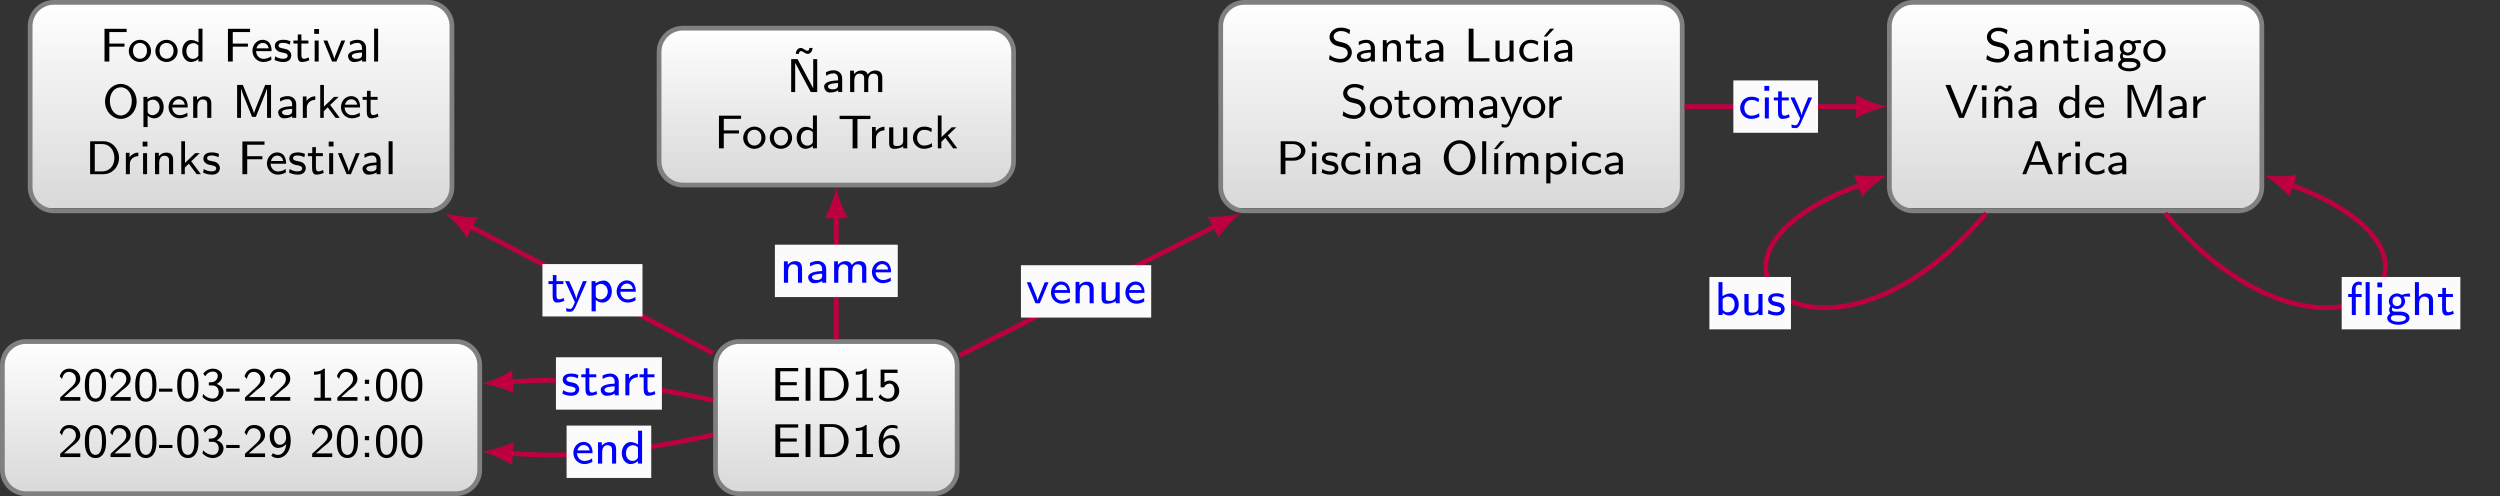 <?xml version="1.0" encoding="UTF-8"?>
<svg xmlns="http://www.w3.org/2000/svg" xmlns:xlink="http://www.w3.org/1999/xlink" width="420.171pt" height="83.372pt" viewBox="0 0 420.171 83.372" version="1.1">
<rect x="0" y="0" width="420.171" height="83.372" fill="#333333" stroke="none"/>
<defs>
<g>
<symbol overflow="visible" id="glyph0-0">
<path style="stroke:none;" d=""/>
</symbol>
<symbol overflow="visible" id="glyph0-1">
<path style="stroke:none;" d="M 4.359 -2.594 L 4.359 -3.125 L 1.578 -3.125 L 1.578 -4.953 L 2.734 -4.953 C 2.844 -4.953 2.938 -4.953 3.031 -4.953 L 4.594 -4.953 L 4.594 -5.5 L 0.766 -5.5 L 0.766 0 L 4.719 0 L 4.719 -0.625 L 4 -0.625 C 3.328 -0.625 2.656 -0.609 1.984 -0.609 L 1.578 -0.609 L 1.578 -2.594 Z M 4.359 -2.594 "/>
</symbol>
<symbol overflow="visible" id="glyph0-2">
<path style="stroke:none;" d="M 1.578 -5.531 L 0.766 -5.531 L 0.766 0 L 1.578 0 Z M 1.578 -5.531 "/>
</symbol>
<symbol overflow="visible" id="glyph0-3">
<path style="stroke:none;" d="M 0.781 -5.531 L 0.781 0 L 3.047 0 C 4.484 0 5.641 -1.219 5.641 -2.719 C 5.641 -4.281 4.469 -5.531 3.047 -5.531 Z M 1.562 -0.469 L 1.562 -5.062 L 2.828 -5.062 C 3.922 -5.062 4.859 -4.188 4.859 -2.719 C 4.859 -1.25 3.875 -0.469 2.828 -0.469 Z M 1.562 -0.469 "/>
</symbol>
<symbol overflow="visible" id="glyph0-4">
<path style="stroke:none;" d="M 2.562 -5.391 L 2.375 -5.391 C 1.859 -4.922 1.219 -4.891 0.734 -4.875 L 0.734 -4.359 C 1.047 -4.375 1.438 -4.391 1.844 -4.547 L 1.844 -0.5 L 0.781 -0.5 L 0.781 0 L 3.625 0 L 3.625 -0.5 L 2.562 -0.5 Z M 2.562 -5.391 "/>
</symbol>
<symbol overflow="visible" id="glyph0-5">
<path style="stroke:none;" d="M 1.312 -4.672 L 3.516 -4.672 L 3.516 -5.234 L 0.672 -5.234 L 0.672 -2.25 L 1.25 -2.25 C 1.438 -2.672 1.812 -2.875 2.172 -2.875 C 2.5 -2.875 3 -2.641 3 -1.641 C 3 -0.594 2.328 -0.359 1.922 -0.359 C 1.406 -0.359 0.891 -0.641 0.625 -1.094 L 0.312 -0.609 C 0.703 -0.125 1.297 0.172 1.922 0.172 C 2.984 0.172 3.797 -0.641 3.797 -1.625 C 3.797 -2.609 3.062 -3.391 2.188 -3.391 C 1.844 -3.391 1.547 -3.281 1.312 -3.078 Z M 1.312 -4.672 "/>
</symbol>
<symbol overflow="visible" id="glyph0-6">
<path style="stroke:none;" d="M 3.5 -5.234 C 3.062 -5.391 2.766 -5.391 2.609 -5.391 C 1.406 -5.391 0.344 -4.25 0.344 -2.578 C 0.344 -0.422 1.328 0.172 2.125 0.172 C 2.766 0.172 3.109 -0.141 3.359 -0.391 C 3.859 -0.938 3.875 -1.5 3.875 -1.781 C 3.875 -2.828 3.312 -3.688 2.531 -3.688 C 1.75 -3.688 1.328 -3.281 1.094 -3.047 C 1.203 -4.141 1.766 -4.906 2.625 -4.906 C 2.781 -4.906 3.094 -4.891 3.5 -4.734 Z M 1.109 -1.75 C 1.109 -1.797 1.109 -1.922 1.109 -1.953 C 1.109 -2.5 1.453 -3.156 2.172 -3.156 C 3.141 -3.156 3.141 -2.047 3.141 -1.781 C 3.141 -1.469 3.141 -1.141 2.922 -0.812 C 2.734 -0.516 2.5 -0.359 2.125 -0.359 C 1.281 -0.359 1.141 -1.406 1.109 -1.75 Z M 1.109 -1.75 "/>
</symbol>
<symbol overflow="visible" id="glyph0-7">
<path style="stroke:none;" d="M 2.984 -5.422 C 2.984 -5.156 2.891 -4.953 2.672 -4.953 C 2.469 -4.953 2.266 -5.078 2.188 -5.141 C 1.938 -5.297 1.766 -5.422 1.531 -5.422 C 1.125 -5.422 0.719 -5.047 0.703 -4.422 L 1.234 -4.422 C 1.25 -4.672 1.328 -4.891 1.547 -4.891 C 1.75 -4.891 1.953 -4.75 2.047 -4.688 C 2.281 -4.547 2.469 -4.422 2.688 -4.422 C 3.094 -4.422 3.5 -4.797 3.516 -5.422 Z M 2.984 -5.422 "/>
</symbol>
<symbol overflow="visible" id="glyph0-8">
<path style="stroke:none;" d="M 1.875 -5.531 L 0.797 -5.531 L 0.797 0 L 1.469 0 L 1.469 -4.906 L 4.094 0 L 5.172 0 L 5.172 -5.531 L 4.5 -5.531 L 4.5 -0.625 Z M 1.875 -5.531 "/>
</symbol>
<symbol overflow="visible" id="glyph0-9">
<path style="stroke:none;" d="M 3.391 -2.297 C 3.391 -3.109 2.766 -3.656 1.984 -3.656 C 1.484 -3.656 1.094 -3.547 0.656 -3.312 L 0.703 -2.734 C 0.969 -2.906 1.359 -3.141 1.984 -3.141 C 2.328 -3.141 2.703 -2.891 2.703 -2.281 L 2.703 -1.969 C 1.516 -1.922 0.359 -1.688 0.359 -0.938 C 0.359 -0.547 0.625 0.078 1.328 0.078 C 1.672 0.078 2.297 0.016 2.719 -0.297 L 2.719 0 L 3.391 0 Z M 2.703 -1.125 C 2.703 -0.969 2.703 -0.766 2.422 -0.594 C 2.172 -0.453 1.859 -0.453 1.766 -0.453 C 1.328 -0.453 1 -0.641 1 -0.953 C 1 -1.453 2.344 -1.5 2.703 -1.516 Z M 2.703 -1.125 "/>
</symbol>
<symbol overflow="visible" id="glyph0-10">
<path style="stroke:none;" d="M 6.062 -2.359 C 6.062 -2.984 5.875 -3.625 4.891 -3.625 C 4.219 -3.625 3.812 -3.234 3.625 -2.969 C 3.531 -3.188 3.344 -3.625 2.547 -3.625 C 2.094 -3.625 1.656 -3.438 1.297 -3.016 L 1.297 -3.594 L 0.656 -3.594 L 0.656 0 L 1.359 0 L 1.359 -1.938 C 1.359 -2.469 1.578 -3.094 2.188 -3.094 C 3.016 -3.094 3.016 -2.531 3.016 -2.297 L 3.016 0 L 3.703 0 L 3.703 -1.938 C 3.703 -2.469 3.922 -3.094 4.547 -3.094 C 5.359 -3.094 5.359 -2.531 5.359 -2.297 L 5.359 0 L 6.062 0 Z M 6.062 -2.359 "/>
</symbol>
<symbol overflow="visible" id="glyph0-11">
<path style="stroke:none;" d="M 4.125 -2.5 L 4.125 -3.016 L 1.578 -3.016 L 1.578 -4.953 L 2.688 -4.953 C 2.781 -4.953 2.875 -4.953 2.969 -4.953 L 4.484 -4.953 L 4.484 -5.5 L 0.766 -5.5 L 0.766 0 L 1.578 0 L 1.578 -2.5 Z M 4.125 -2.5 "/>
</symbol>
<symbol overflow="visible" id="glyph0-12">
<path style="stroke:none;" d="M 3.984 -1.75 C 3.984 -2.797 3.141 -3.656 2.109 -3.656 C 1.078 -3.656 0.234 -2.781 0.234 -1.75 C 0.234 -0.734 1.078 0.078 2.109 0.078 C 3.141 0.078 3.984 -0.734 3.984 -1.75 Z M 2.109 -0.469 C 1.484 -0.469 0.938 -0.938 0.938 -1.828 C 0.938 -2.734 1.516 -3.125 2.109 -3.125 C 2.703 -3.125 3.297 -2.719 3.297 -1.828 C 3.297 -0.922 2.719 -0.469 2.109 -0.469 Z M 2.109 -0.469 "/>
</symbol>
<symbol overflow="visible" id="glyph0-13">
<path style="stroke:none;" d="M 3.688 -5.531 L 3.016 -5.531 L 3.016 -3.203 C 2.516 -3.562 1.984 -3.625 1.766 -3.625 C 0.922 -3.625 0.281 -2.781 0.281 -1.766 C 0.281 -0.75 0.922 0.078 1.734 0.078 C 2.234 0.078 2.688 -0.141 3 -0.422 L 3 0 L 3.688 0 Z M 3 -0.984 C 2.797 -0.656 2.5 -0.453 2.109 -0.453 C 1.547 -0.453 0.984 -0.844 0.984 -1.766 C 0.984 -2.75 1.656 -3.094 2.203 -3.094 C 2.516 -3.094 2.781 -2.953 3 -2.688 Z M 3 -0.984 "/>
</symbol>
<symbol overflow="visible" id="glyph0-14">
<path style="stroke:none;" d="M 3.297 -4.922 L 4.047 -4.922 C 4.141 -4.922 4.234 -4.922 4.328 -4.922 L 5.469 -4.922 L 5.469 -5.469 L 0.297 -5.469 L 0.297 -4.922 L 1.453 -4.922 C 1.547 -4.922 1.641 -4.922 1.734 -4.922 L 2.484 -4.922 L 2.484 0 L 3.297 0 Z M 3.297 -4.922 "/>
</symbol>
<symbol overflow="visible" id="glyph0-15">
<path style="stroke:none;" d="M 1.344 -1.703 C 1.344 -2.562 2.062 -3.016 2.766 -3.031 L 2.766 -3.625 C 2.094 -3.609 1.609 -3.281 1.297 -2.859 L 1.297 -3.594 L 0.672 -3.594 L 0.672 0 L 1.344 0 Z M 1.344 -1.703 "/>
</symbol>
<symbol overflow="visible" id="glyph0-16">
<path style="stroke:none;" d="M 3.703 -3.531 L 3.016 -3.531 L 3.016 -1.234 C 3.016 -0.594 2.469 -0.391 2.016 -0.391 C 1.422 -0.391 1.359 -0.547 1.359 -0.922 L 1.359 -3.531 L 0.656 -3.531 L 0.656 -0.875 C 0.656 -0.156 0.969 0.078 1.531 0.078 C 1.859 0.078 2.562 0.016 3.031 -0.359 L 3.031 0 L 3.703 0 Z M 3.703 -3.531 "/>
</symbol>
<symbol overflow="visible" id="glyph0-17">
<path style="stroke:none;" d="M 3.469 -0.875 C 3.062 -0.609 2.641 -0.469 2.141 -0.469 C 1.406 -0.469 0.984 -1.062 0.984 -1.781 C 0.984 -2.391 1.297 -3.109 2.172 -3.109 C 2.703 -3.109 2.969 -3 3.375 -2.734 L 3.469 -3.312 C 3 -3.547 2.781 -3.656 2.172 -3.656 C 0.969 -3.656 0.281 -2.688 0.281 -1.766 C 0.281 -0.797 1.047 0.078 2.141 0.078 C 2.688 0.078 3.172 -0.094 3.516 -0.281 Z M 3.469 -0.875 "/>
</symbol>
<symbol overflow="visible" id="glyph0-18">
<path style="stroke:none;" d="M 2.375 -2.172 L 3.797 -3.531 L 3.031 -3.531 L 1.328 -1.891 L 1.328 -5.531 L 0.703 -5.531 L 0.703 0 L 1.297 0 L 1.297 -1.109 L 1.969 -1.766 L 3.281 0 L 3.984 0 Z M 2.375 -2.172 "/>
</symbol>
<symbol overflow="visible" id="glyph0-19">
<path style="stroke:none;" d="M 3.703 -2.359 C 3.703 -2.984 3.516 -3.625 2.547 -3.625 C 2.094 -3.625 1.656 -3.438 1.297 -3.016 L 1.297 -3.594 L 0.656 -3.594 L 0.656 0 L 1.359 0 L 1.359 -1.938 C 1.359 -2.469 1.578 -3.094 2.188 -3.094 C 3.016 -3.094 3.016 -2.531 3.016 -2.297 L 3.016 0 L 3.703 0 Z M 3.703 -2.359 "/>
</symbol>
<symbol overflow="visible" id="glyph0-20">
<path style="stroke:none;" d="M 3.422 -0.875 C 2.984 -0.547 2.484 -0.453 2.141 -0.453 C 1.438 -0.453 0.922 -1.016 0.891 -1.75 L 3.5 -1.75 C 3.5 -2.109 3.469 -2.641 3.156 -3.094 C 2.875 -3.5 2.391 -3.656 2 -3.656 C 1.031 -3.656 0.281 -2.812 0.281 -1.797 C 0.281 -0.766 1.078 0.078 2.125 0.078 C 2.594 0.078 3.062 -0.062 3.469 -0.297 Z M 0.953 -2.219 C 1.125 -2.859 1.609 -3.125 2 -3.125 C 2.344 -3.125 2.875 -2.969 3.016 -2.219 Z M 0.953 -2.219 "/>
</symbol>
<symbol overflow="visible" id="glyph0-21">
<path style="stroke:none;" d="M 2.906 -3.406 C 2.359 -3.641 1.969 -3.656 1.688 -3.656 C 1.484 -3.656 0.281 -3.656 0.281 -2.594 C 0.281 -2.219 0.484 -2.016 0.594 -1.922 C 0.875 -1.641 1.203 -1.578 1.625 -1.5 C 2 -1.422 2.438 -1.344 2.438 -0.969 C 2.438 -0.469 1.766 -0.469 1.656 -0.469 C 1.141 -0.469 0.672 -0.641 0.344 -0.875 L 0.234 -0.266 C 0.516 -0.141 1 0.078 1.656 0.078 C 2.016 0.078 2.359 0.031 2.656 -0.188 C 2.953 -0.422 3.047 -0.766 3.047 -1.031 C 3.047 -1.172 3.031 -1.484 2.703 -1.797 C 2.406 -2.062 2.125 -2.109 1.734 -2.188 C 1.266 -2.266 0.906 -2.344 0.906 -2.688 C 0.906 -3.141 1.484 -3.141 1.609 -3.141 C 2.062 -3.141 2.406 -3.047 2.812 -2.844 Z M 2.906 -3.406 "/>
</symbol>
<symbol overflow="visible" id="glyph0-22">
<path style="stroke:none;" d="M 1.5 -3.031 L 2.672 -3.031 L 2.672 -3.531 L 1.5 -3.531 L 1.5 -4.547 L 0.891 -4.547 L 0.891 -3.531 L 0.156 -3.531 L 0.156 -3.031 L 0.859 -3.031 L 0.859 -1.016 C 0.859 -0.484 1 0.078 1.562 0.078 C 2.141 0.078 2.578 -0.109 2.828 -0.219 L 2.688 -0.719 C 2.422 -0.531 2.141 -0.469 1.922 -0.469 C 1.578 -0.469 1.5 -0.797 1.5 -1.156 Z M 1.5 -3.031 "/>
</symbol>
<symbol overflow="visible" id="glyph0-23">
<path style="stroke:none;" d="M 1.406 -5.469 L 0.594 -5.469 L 0.594 -4.656 L 1.406 -4.656 Z M 1.344 -3.531 L 0.672 -3.531 L 0.672 0 L 1.344 0 Z M 1.344 -3.531 "/>
</symbol>
<symbol overflow="visible" id="glyph0-24">
<path style="stroke:none;" d="M 3.781 -3.531 L 3.141 -3.531 C 2.047 -0.875 2 -0.656 1.969 -0.469 L 1.953 -0.469 C 1.891 -0.781 1.672 -1.344 1.422 -1.953 L 0.781 -3.531 L 0.125 -3.531 L 1.578 0 L 2.312 0 Z M 3.781 -3.531 "/>
</symbol>
<symbol overflow="visible" id="glyph0-25">
<path style="stroke:none;" d="M 1.344 -5.531 L 0.672 -5.531 L 0.672 0 L 1.344 0 Z M 1.344 -5.531 "/>
</symbol>
<symbol overflow="visible" id="glyph0-26">
<path style="stroke:none;" d="M 5.781 -2.734 C 5.781 -4.391 4.562 -5.703 3.125 -5.703 C 1.688 -5.703 0.469 -4.391 0.469 -2.734 C 0.469 -1.094 1.703 0.172 3.125 0.172 C 4.562 0.172 5.781 -1.094 5.781 -2.734 Z M 3.125 -0.391 C 2.156 -0.391 1.281 -1.359 1.281 -2.875 C 1.281 -4.281 2.172 -5.141 3.125 -5.141 C 4.078 -5.141 4.969 -4.281 4.969 -2.875 C 4.969 -1.359 4.094 -0.391 3.125 -0.391 Z M 3.125 -0.391 "/>
</symbol>
<symbol overflow="visible" id="glyph0-27">
<path style="stroke:none;" d="M 1.375 -0.375 C 1.797 0.016 2.25 0.078 2.516 0.078 C 3.359 0.078 4.078 -0.719 4.078 -1.781 C 4.078 -2.734 3.547 -3.625 2.766 -3.625 C 2.406 -3.625 1.812 -3.516 1.344 -3.156 L 1.344 -3.531 L 0.672 -3.531 L 0.672 1.547 L 1.375 1.547 Z M 1.375 -2.641 C 1.547 -2.875 1.859 -3.062 2.25 -3.062 C 2.891 -3.062 3.391 -2.484 3.391 -1.781 C 3.391 -0.984 2.781 -0.453 2.172 -0.453 C 2.047 -0.453 1.844 -0.469 1.641 -0.625 C 1.406 -0.812 1.375 -0.938 1.375 -1.078 Z M 1.375 -2.641 "/>
</symbol>
<symbol overflow="visible" id="glyph0-28">
<path style="stroke:none;" d="M 4.438 -2.766 C 4.344 -2.531 3.766 -1.125 3.688 -0.781 C 3.625 -1.016 3.266 -1.938 3.172 -2.141 L 1.812 -5.531 L 0.844 -5.531 L 0.844 0 L 1.5 0 L 1.5 -4.891 L 1.516 -4.891 C 1.578 -4.609 1.984 -3.562 2.031 -3.469 L 3.359 -0.172 L 4 -0.172 L 5.172 -3.094 C 5.172 -3.109 5.734 -4.469 5.859 -4.906 L 5.875 -4.906 L 5.875 0 L 6.547 0 L 6.547 -5.531 L 5.562 -5.531 Z M 4.438 -2.766 "/>
</symbol>
<symbol overflow="visible" id="glyph0-29">
<path style="stroke:none;" d="M 3.781 -3.531 L 3.125 -3.531 C 2.484 -2.016 2.047 -0.984 2.016 -0.5 C 1.984 -0.719 1.844 -1.125 1.703 -1.5 C 1.578 -1.812 1.453 -2.141 1.312 -2.453 L 0.812 -3.531 L 0.125 -3.531 L 1.766 0 C 1.672 0.234 1.516 0.594 1.469 0.703 C 1.297 1.031 1.188 1.141 0.969 1.141 C 0.938 1.141 0.641 1.141 0.297 1 L 0.344 1.562 C 0.422 1.578 0.719 1.625 0.969 1.625 C 1.281 1.625 1.562 1.5 1.906 0.734 Z M 3.781 -3.531 "/>
</symbol>
<symbol overflow="visible" id="glyph0-30">
<path style="stroke:none;" d="M 3.938 -5.312 C 3.422 -5.562 2.969 -5.703 2.375 -5.703 C 1.172 -5.703 0.469 -4.891 0.469 -4.125 C 0.469 -3.797 0.578 -3.406 0.969 -3.047 C 1.312 -2.719 1.688 -2.641 2.172 -2.516 C 2.844 -2.359 3.031 -2.312 3.266 -2.078 C 3.406 -1.922 3.531 -1.703 3.531 -1.438 C 3.531 -0.938 3.094 -0.438 2.312 -0.438 C 1.859 -0.438 1.125 -0.562 0.5 -1.094 L 0.375 -0.375 C 0.766 -0.156 1.438 0.172 2.328 0.172 C 3.438 0.172 4.219 -0.641 4.219 -1.531 C 4.219 -2.172 3.844 -2.547 3.688 -2.703 C 3.359 -3.031 2.984 -3.125 2.375 -3.266 C 1.891 -3.375 1.641 -3.438 1.438 -3.625 C 1.344 -3.734 1.156 -3.906 1.156 -4.219 C 1.156 -4.656 1.609 -5.125 2.375 -5.125 C 2.984 -5.125 3.406 -4.938 3.812 -4.594 Z M 3.938 -5.312 "/>
</symbol>
<symbol overflow="visible" id="glyph0-31">
<path style="stroke:none;" d="M 1.578 -5.531 L 0.766 -5.531 L 0.766 0 L 4.25 0 L 4.25 -0.562 C 3.484 -0.562 2.734 -0.547 1.969 -0.547 L 1.578 -0.547 Z M 1.578 -5.531 "/>
</symbol>
<symbol overflow="visible" id="glyph0-32">
<path style="stroke:none;" d="M 3.516 -5.531 L 2.828 -5.531 L 1.734 -4.203 L 2.25 -4.203 Z M 3.516 -5.531 "/>
</symbol>
<symbol overflow="visible" id="glyph0-33">
<path style="stroke:none;" d="M 1.344 -3.531 L 0.672 -3.531 L 0.672 0 L 1.344 0 Z M 1.344 -3.531 "/>
</symbol>
<symbol overflow="visible" id="glyph0-34">
<path style="stroke:none;" d="M 2.984 -2.266 C 4.016 -2.266 4.938 -3 4.938 -3.906 C 4.938 -4.766 4.094 -5.531 2.938 -5.531 L 0.781 -5.531 L 0.781 0 L 1.578 0 L 1.578 -2.266 Z M 2.734 -5.062 C 3.641 -5.062 4.203 -4.578 4.203 -3.906 C 4.203 -3.266 3.672 -2.766 2.734 -2.766 L 1.562 -2.766 L 1.562 -5.062 Z M 2.734 -5.062 "/>
</symbol>
<symbol overflow="visible" id="glyph0-35">
<path style="stroke:none;" d="M 4.016 -3.625 C 3.828 -3.625 3.297 -3.609 2.688 -3.375 L 2.672 -3.375 C 2.391 -3.562 2.109 -3.625 1.875 -3.625 C 1.094 -3.625 0.516 -3 0.516 -2.312 C 0.516 -2.047 0.609 -1.75 0.797 -1.531 C 0.688 -1.391 0.562 -1.172 0.562 -0.875 C 0.562 -0.562 0.688 -0.359 0.766 -0.266 C 0.328 -0.016 0.234 0.359 0.234 0.547 C 0.234 1.156 1.078 1.641 2.109 1.641 C 3.156 1.641 3.984 1.156 3.984 0.547 C 3.984 -0.578 2.594 -0.578 2.25 -0.578 L 1.5 -0.578 C 1.375 -0.578 1.031 -0.578 1.031 -0.984 C 1.031 -1.141 1.094 -1.234 1.094 -1.25 C 1.375 -1.062 1.656 -1.016 1.875 -1.016 C 2.656 -1.016 3.234 -1.625 3.234 -2.312 C 3.234 -2.562 3.156 -2.797 3.016 -3.016 C 2.984 -3.062 2.984 -3.062 2.984 -3.078 C 2.984 -3.109 3.469 -3.109 3.5 -3.109 C 3.516 -3.109 3.812 -3.109 4.109 -3.078 Z M 1.875 -1.5 C 1.453 -1.5 1.125 -1.781 1.125 -2.312 C 1.125 -2.938 1.531 -3.125 1.875 -3.125 C 2.297 -3.125 2.625 -2.859 2.625 -2.312 C 2.625 -1.703 2.219 -1.5 1.875 -1.5 Z M 2.25 0.047 C 2.438 0.047 3.375 0.047 3.375 0.562 C 3.375 0.906 2.781 1.141 2.109 1.141 C 1.438 1.141 0.844 0.906 0.844 0.562 C 0.844 0.516 0.844 0.047 1.484 0.047 Z M 2.25 0.047 "/>
</symbol>
<symbol overflow="visible" id="glyph0-36">
<path style="stroke:none;" d="M 5.516 -5.531 L 4.828 -5.531 L 3.812 -3.078 C 3.766 -2.953 2.969 -1.031 2.906 -0.625 L 2.891 -0.625 C 2.812 -1.031 2.016 -2.969 1.984 -3.047 L 0.969 -5.531 L 0.125 -5.531 L 2.422 0 L 3.219 0 Z M 5.516 -5.531 "/>
</symbol>
<symbol overflow="visible" id="glyph0-37">
<path style="stroke:none;" d="M 3.203 -5.531 L 2.438 -5.531 L 0.234 0 L 0.891 0 L 1.516 -1.578 L 3.938 -1.578 L 4.562 0 L 5.391 0 Z M 2.734 -4.922 L 3.734 -2.047 L 1.719 -2.047 Z M 2.734 -4.922 "/>
</symbol>
<symbol overflow="visible" id="glyph0-38">
<path style="stroke:none;" d="M 1.516 -3.031 L 2.5 -3.031 L 2.5 -3.531 L 1.484 -3.531 L 1.484 -4.469 C 1.484 -4.953 1.75 -5.078 1.984 -5.078 C 2.234 -5.078 2.438 -4.984 2.5 -4.953 L 2.5 -5.531 C 2.469 -5.531 2.25 -5.609 1.984 -5.609 C 1.375 -5.609 0.844 -5.062 0.844 -4.234 L 0.844 -3.531 L 0.234 -3.531 L 0.234 -3.031 L 0.844 -3.031 L 0.844 0 L 1.516 0 Z M 3.844 -5.531 L 3.172 -5.531 L 3.172 0 L 3.844 0 Z M 3.844 -5.531 "/>
</symbol>
<symbol overflow="visible" id="glyph0-39">
<path style="stroke:none;" d="M 3.703 -2.359 C 3.703 -2.984 3.516 -3.625 2.547 -3.625 C 1.859 -3.625 1.484 -3.219 1.328 -3.047 L 1.328 -5.531 L 0.656 -5.531 L 0.656 0 L 1.359 0 L 1.359 -1.938 C 1.359 -2.469 1.578 -3.094 2.188 -3.094 C 3.016 -3.094 3.016 -2.531 3.016 -2.297 L 3.016 0 L 3.703 0 Z M 3.703 -2.359 "/>
</symbol>
<symbol overflow="visible" id="glyph0-40">
<path style="stroke:none;" d="M 1.344 -5.531 L 0.672 -5.531 L 0.672 0 L 1.375 0 L 1.375 -0.375 C 1.547 -0.219 1.922 0.078 2.516 0.078 C 3.375 0.078 4.078 -0.734 4.078 -1.781 C 4.078 -2.734 3.531 -3.625 2.734 -3.625 C 2.234 -3.625 1.75 -3.453 1.344 -3.156 Z M 1.375 -2.516 C 1.375 -2.641 1.375 -2.734 1.656 -2.922 C 1.766 -2.984 1.984 -3.094 2.25 -3.094 C 2.781 -3.094 3.391 -2.734 3.391 -1.781 C 3.391 -0.812 2.719 -0.453 2.172 -0.453 C 1.875 -0.453 1.594 -0.578 1.375 -0.938 Z M 1.375 -2.516 "/>
</symbol>
<symbol overflow="visible" id="glyph0-41">
<path style="stroke:none;" d="M 2.25 -0.609 C 2.156 -0.609 2.062 -0.609 1.969 -0.609 L 1.062 -0.609 L 2.297 -1.703 C 2.438 -1.828 2.828 -2.125 2.984 -2.25 C 3.328 -2.562 3.797 -2.984 3.797 -3.672 C 3.797 -4.578 3.125 -5.391 1.984 -5.391 C 1.141 -5.391 0.625 -4.938 0.344 -4.125 L 0.719 -3.656 C 0.906 -4.328 1.188 -4.844 1.875 -4.844 C 2.547 -4.844 3.062 -4.375 3.062 -3.656 C 3.062 -3 2.672 -2.625 2.188 -2.172 C 2.031 -2.016 1.609 -1.656 1.438 -1.484 C 1.203 -1.281 0.656 -0.75 0.422 -0.547 L 0.422 0 L 3.797 0 L 3.797 -0.609 Z M 2.25 -0.609 "/>
</symbol>
<symbol overflow="visible" id="glyph0-42">
<path style="stroke:none;" d="M 3.891 -2.594 C 3.891 -2.969 3.891 -3.906 3.516 -4.562 C 3.109 -5.281 2.5 -5.391 2.109 -5.391 C 1.75 -5.391 1.125 -5.281 0.734 -4.594 C 0.344 -3.953 0.328 -3.094 0.328 -2.594 C 0.328 -2 0.359 -1.281 0.703 -0.672 C 1.047 -0.031 1.641 0.172 2.109 0.172 C 2.906 0.172 3.344 -0.297 3.578 -0.797 C 3.859 -1.359 3.891 -2.094 3.891 -2.594 Z M 2.109 -0.359 C 1.781 -0.359 1.391 -0.547 1.188 -1.125 C 1.031 -1.609 1.031 -2.109 1.031 -2.688 C 1.031 -3.422 1.031 -4.875 2.109 -4.875 C 3.203 -4.875 3.203 -3.422 3.203 -2.688 C 3.203 -2.172 3.203 -1.562 3 -1.062 C 2.781 -0.484 2.375 -0.359 2.109 -0.359 Z M 2.109 -0.359 "/>
</symbol>
<symbol overflow="visible" id="glyph0-43">
<path style="stroke:none;" d="M 2.344 -1.516 L 2.344 -2.031 L 0.094 -2.031 L 0.094 -1.516 Z M 2.344 -1.516 "/>
</symbol>
<symbol overflow="visible" id="glyph0-44">
<path style="stroke:none;" d="M 0.797 -4.094 C 1.125 -4.719 1.703 -4.906 2.078 -4.906 C 2.547 -4.906 2.906 -4.625 2.906 -4.172 C 2.906 -3.75 2.609 -3.234 2.016 -3.125 C 1.969 -3.125 1.938 -3.125 1.406 -3.078 L 1.406 -2.562 L 2.031 -2.562 C 2.781 -2.562 3.062 -1.953 3.062 -1.453 C 3.062 -0.844 2.688 -0.359 2.062 -0.359 C 1.5 -0.359 0.859 -0.625 0.453 -1.141 L 0.344 -0.625 C 0.812 -0.109 1.453 0.172 2.078 0.172 C 3.125 0.172 3.875 -0.609 3.875 -1.453 C 3.875 -2.109 3.344 -2.625 2.719 -2.812 C 3.328 -3.125 3.641 -3.656 3.641 -4.172 C 3.641 -4.859 2.938 -5.391 2.094 -5.391 C 1.391 -5.391 0.812 -5.031 0.469 -4.547 Z M 0.797 -4.094 "/>
</symbol>
<symbol overflow="visible" id="glyph0-45">
<path style="stroke:none;" d="M 1.531 -3.531 L 0.812 -3.531 L 0.812 -2.828 L 1.531 -2.828 Z M 0.812 -0.719 L 0.812 0 L 1.531 0 L 1.531 -0.719 Z M 0.812 -0.719 "/>
</symbol>
<symbol overflow="visible" id="glyph0-46">
<path style="stroke:none;" d="M 0.609 -0.203 C 1 0.094 1.359 0.172 1.734 0.172 C 2.859 0.172 3.875 -0.953 3.875 -2.672 C 3.875 -4.844 2.906 -5.391 2.141 -5.391 C 1.438 -5.391 1.109 -5.062 0.875 -4.828 C 0.359 -4.312 0.344 -3.766 0.344 -3.453 C 0.344 -2.422 0.906 -1.531 1.688 -1.531 C 2.594 -1.531 3.078 -2.141 3.125 -2.188 C 3.016 -0.922 2.391 -0.359 1.734 -0.359 C 1.328 -0.359 1.062 -0.516 0.891 -0.656 Z M 3.094 -3.453 C 3.109 -3.406 3.109 -3.328 3.109 -3.281 C 3.109 -2.688 2.75 -2.062 2.062 -2.062 C 1.75 -2.062 1.516 -2.156 1.312 -2.484 C 1.094 -2.781 1.078 -3.094 1.078 -3.453 C 1.078 -3.766 1.078 -4.125 1.328 -4.469 C 1.5 -4.703 1.734 -4.906 2.141 -4.906 C 2.906 -4.906 3.078 -3.969 3.094 -3.453 Z M 3.094 -3.453 "/>
</symbol>
</g>
<clipPath id="clip1">
  <path d="M 120 57 L 161 57 L 161 83 L 120 83 Z M 120 57 "/>
</clipPath>
<clipPath id="clip2">
  <path d="M 156.883 57.402 L 124.242 57.402 C 122.039 57.402 120.254 59.188 120.254 61.387 L 120.254 78.988 C 120.254 81.188 122.039 82.973 124.242 82.973 L 156.883 82.973 C 159.082 82.973 160.867 81.188 160.867 78.988 L 160.867 61.387 C 160.867 59.188 159.082 57.402 156.883 57.402 Z M 156.883 57.402 "/>
</clipPath>
<linearGradient id="linear0" gradientUnits="userSpaceOnUse" x1="0" y1="25.003" x2="0" y2="74.997" gradientTransform="matrix(0.812,0,0,-0.511,99.945,95.761)">
<stop offset="0" style="stop-color:rgb(85.001%,85.001%,85.001%);stop-opacity:1;"/>
<stop offset="0.016" style="stop-color:rgb(85.117%,85.117%,85.117%);stop-opacity:1;"/>
<stop offset="0.031" style="stop-color:rgb(85.352%,85.352%,85.352%);stop-opacity:1;"/>
<stop offset="0.047" style="stop-color:rgb(85.585%,85.585%,85.585%);stop-opacity:1;"/>
<stop offset="0.062" style="stop-color:rgb(85.82%,85.82%,85.82%);stop-opacity:1;"/>
<stop offset="0.078" style="stop-color:rgb(86.053%,86.053%,86.053%);stop-opacity:1;"/>
<stop offset="0.094" style="stop-color:rgb(86.288%,86.288%,86.288%);stop-opacity:1;"/>
<stop offset="0.109" style="stop-color:rgb(86.523%,86.523%,86.523%);stop-opacity:1;"/>
<stop offset="0.125" style="stop-color:rgb(86.757%,86.757%,86.757%);stop-opacity:1;"/>
<stop offset="0.141" style="stop-color:rgb(86.992%,86.992%,86.992%);stop-opacity:1;"/>
<stop offset="0.156" style="stop-color:rgb(87.225%,87.225%,87.225%);stop-opacity:1;"/>
<stop offset="0.172" style="stop-color:rgb(87.46%,87.46%,87.46%);stop-opacity:1;"/>
<stop offset="0.188" style="stop-color:rgb(87.695%,87.695%,87.695%);stop-opacity:1;"/>
<stop offset="0.203" style="stop-color:rgb(87.929%,87.929%,87.929%);stop-opacity:1;"/>
<stop offset="0.219" style="stop-color:rgb(88.164%,88.164%,88.164%);stop-opacity:1;"/>
<stop offset="0.234" style="stop-color:rgb(88.397%,88.397%,88.397%);stop-opacity:1;"/>
<stop offset="0.25" style="stop-color:rgb(88.632%,88.632%,88.632%);stop-opacity:1;"/>
<stop offset="0.266" style="stop-color:rgb(88.866%,88.866%,88.866%);stop-opacity:1;"/>
<stop offset="0.281" style="stop-color:rgb(89.101%,89.101%,89.101%);stop-opacity:1;"/>
<stop offset="0.297" style="stop-color:rgb(89.336%,89.336%,89.336%);stop-opacity:1;"/>
<stop offset="0.312" style="stop-color:rgb(89.569%,89.569%,89.569%);stop-opacity:1;"/>
<stop offset="0.328" style="stop-color:rgb(89.804%,89.804%,89.804%);stop-opacity:1;"/>
<stop offset="0.344" style="stop-color:rgb(90.038%,90.038%,90.038%);stop-opacity:1;"/>
<stop offset="0.359" style="stop-color:rgb(90.273%,90.273%,90.273%);stop-opacity:1;"/>
<stop offset="0.375" style="stop-color:rgb(90.508%,90.508%,90.508%);stop-opacity:1;"/>
<stop offset="0.391" style="stop-color:rgb(90.741%,90.741%,90.741%);stop-opacity:1;"/>
<stop offset="0.406" style="stop-color:rgb(90.976%,90.976%,90.976%);stop-opacity:1;"/>
<stop offset="0.422" style="stop-color:rgb(91.209%,91.209%,91.209%);stop-opacity:1;"/>
<stop offset="0.438" style="stop-color:rgb(91.444%,91.444%,91.444%);stop-opacity:1;"/>
<stop offset="0.453" style="stop-color:rgb(91.678%,91.678%,91.678%);stop-opacity:1;"/>
<stop offset="0.469" style="stop-color:rgb(91.913%,91.913%,91.913%);stop-opacity:1;"/>
<stop offset="0.484" style="stop-color:rgb(92.148%,92.148%,92.148%);stop-opacity:1;"/>
<stop offset="0.5" style="stop-color:rgb(92.381%,92.381%,92.381%);stop-opacity:1;"/>
<stop offset="0.516" style="stop-color:rgb(92.616%,92.616%,92.616%);stop-opacity:1;"/>
<stop offset="0.531" style="stop-color:rgb(92.85%,92.85%,92.85%);stop-opacity:1;"/>
<stop offset="0.547" style="stop-color:rgb(93.085%,93.085%,93.085%);stop-opacity:1;"/>
<stop offset="0.562" style="stop-color:rgb(93.32%,93.32%,93.32%);stop-opacity:1;"/>
<stop offset="0.578" style="stop-color:rgb(93.553%,93.553%,93.553%);stop-opacity:1;"/>
<stop offset="0.594" style="stop-color:rgb(93.788%,93.788%,93.788%);stop-opacity:1;"/>
<stop offset="0.609" style="stop-color:rgb(94.022%,94.022%,94.022%);stop-opacity:1;"/>
<stop offset="0.625" style="stop-color:rgb(94.257%,94.257%,94.257%);stop-opacity:1;"/>
<stop offset="0.641" style="stop-color:rgb(94.49%,94.49%,94.49%);stop-opacity:1;"/>
<stop offset="0.656" style="stop-color:rgb(94.725%,94.725%,94.725%);stop-opacity:1;"/>
<stop offset="0.672" style="stop-color:rgb(94.96%,94.96%,94.96%);stop-opacity:1;"/>
<stop offset="0.688" style="stop-color:rgb(95.193%,95.193%,95.193%);stop-opacity:1;"/>
<stop offset="0.703" style="stop-color:rgb(95.428%,95.428%,95.428%);stop-opacity:1;"/>
<stop offset="0.719" style="stop-color:rgb(95.662%,95.662%,95.662%);stop-opacity:1;"/>
<stop offset="0.734" style="stop-color:rgb(95.897%,95.897%,95.897%);stop-opacity:1;"/>
<stop offset="0.75" style="stop-color:rgb(96.13%,96.13%,96.13%);stop-opacity:1;"/>
<stop offset="0.766" style="stop-color:rgb(96.365%,96.365%,96.365%);stop-opacity:1;"/>
<stop offset="0.781" style="stop-color:rgb(96.6%,96.6%,96.6%);stop-opacity:1;"/>
<stop offset="0.797" style="stop-color:rgb(96.834%,96.834%,96.834%);stop-opacity:1;"/>
<stop offset="0.812" style="stop-color:rgb(97.069%,97.069%,97.069%);stop-opacity:1;"/>
<stop offset="0.828" style="stop-color:rgb(97.302%,97.302%,97.302%);stop-opacity:1;"/>
<stop offset="0.844" style="stop-color:rgb(97.537%,97.537%,97.537%);stop-opacity:1;"/>
<stop offset="0.859" style="stop-color:rgb(97.772%,97.772%,97.772%);stop-opacity:1;"/>
<stop offset="0.875" style="stop-color:rgb(98.006%,98.006%,98.006%);stop-opacity:1;"/>
<stop offset="0.891" style="stop-color:rgb(98.241%,98.241%,98.241%);stop-opacity:1;"/>
<stop offset="0.906" style="stop-color:rgb(98.474%,98.474%,98.474%);stop-opacity:1;"/>
<stop offset="0.922" style="stop-color:rgb(98.709%,98.709%,98.709%);stop-opacity:1;"/>
<stop offset="0.938" style="stop-color:rgb(98.943%,98.943%,98.943%);stop-opacity:1;"/>
<stop offset="0.953" style="stop-color:rgb(99.178%,99.178%,99.178%);stop-opacity:1;"/>
<stop offset="0.969" style="stop-color:rgb(99.413%,99.413%,99.413%);stop-opacity:1;"/>
<stop offset="0.984" style="stop-color:rgb(99.646%,99.646%,99.646%);stop-opacity:1;"/>
<stop offset="1" style="stop-color:rgb(99.881%,99.881%,99.881%);stop-opacity:1;"/>
</linearGradient>
<clipPath id="clip3">
  <path d="M 108 46 L 173 46 L 173 83.371 L 108 83.371 Z M 108 46 "/>
</clipPath>
<clipPath id="clip4">
  <path d="M 110 5 L 171 5 L 171 31 L 110 31 Z M 110 5 "/>
</clipPath>
<clipPath id="clip5">
  <path d="M 166.367 4.734 L 114.754 4.734 C 112.555 4.734 110.77 6.52 110.77 8.723 L 110.77 27.109 C 110.77 29.309 112.555 31.094 114.754 31.094 L 166.367 31.094 C 168.566 31.094 170.352 29.309 170.352 27.109 L 170.352 8.723 C 170.352 6.52 168.566 4.734 166.367 4.734 Z M 166.367 4.734 "/>
</clipPath>
<linearGradient id="linear1" gradientUnits="userSpaceOnUse" x1="0" y1="25.003" x2="0" y2="74.997" gradientTransform="matrix(1.192,0,0,-0.527,80.972,44.276)">
<stop offset="0" style="stop-color:rgb(85.001%,85.001%,85.001%);stop-opacity:1;"/>
<stop offset="0.016" style="stop-color:rgb(85.117%,85.117%,85.117%);stop-opacity:1;"/>
<stop offset="0.031" style="stop-color:rgb(85.352%,85.352%,85.352%);stop-opacity:1;"/>
<stop offset="0.047" style="stop-color:rgb(85.585%,85.585%,85.585%);stop-opacity:1;"/>
<stop offset="0.062" style="stop-color:rgb(85.82%,85.82%,85.82%);stop-opacity:1;"/>
<stop offset="0.078" style="stop-color:rgb(86.055%,86.055%,86.055%);stop-opacity:1;"/>
<stop offset="0.094" style="stop-color:rgb(86.288%,86.288%,86.288%);stop-opacity:1;"/>
<stop offset="0.109" style="stop-color:rgb(86.523%,86.523%,86.523%);stop-opacity:1;"/>
<stop offset="0.125" style="stop-color:rgb(86.757%,86.757%,86.757%);stop-opacity:1;"/>
<stop offset="0.141" style="stop-color:rgb(86.992%,86.992%,86.992%);stop-opacity:1;"/>
<stop offset="0.156" style="stop-color:rgb(87.225%,87.225%,87.225%);stop-opacity:1;"/>
<stop offset="0.172" style="stop-color:rgb(87.46%,87.46%,87.46%);stop-opacity:1;"/>
<stop offset="0.188" style="stop-color:rgb(87.695%,87.695%,87.695%);stop-opacity:1;"/>
<stop offset="0.203" style="stop-color:rgb(87.929%,87.929%,87.929%);stop-opacity:1;"/>
<stop offset="0.219" style="stop-color:rgb(88.164%,88.164%,88.164%);stop-opacity:1;"/>
<stop offset="0.234" style="stop-color:rgb(88.397%,88.397%,88.397%);stop-opacity:1;"/>
<stop offset="0.25" style="stop-color:rgb(88.632%,88.632%,88.632%);stop-opacity:1;"/>
<stop offset="0.266" style="stop-color:rgb(88.866%,88.866%,88.866%);stop-opacity:1;"/>
<stop offset="0.281" style="stop-color:rgb(89.101%,89.101%,89.101%);stop-opacity:1;"/>
<stop offset="0.297" style="stop-color:rgb(89.336%,89.336%,89.336%);stop-opacity:1;"/>
<stop offset="0.312" style="stop-color:rgb(89.569%,89.569%,89.569%);stop-opacity:1;"/>
<stop offset="0.328" style="stop-color:rgb(89.804%,89.804%,89.804%);stop-opacity:1;"/>
<stop offset="0.344" style="stop-color:rgb(90.038%,90.038%,90.038%);stop-opacity:1;"/>
<stop offset="0.359" style="stop-color:rgb(90.273%,90.273%,90.273%);stop-opacity:1;"/>
<stop offset="0.375" style="stop-color:rgb(90.508%,90.508%,90.508%);stop-opacity:1;"/>
<stop offset="0.391" style="stop-color:rgb(90.741%,90.741%,90.741%);stop-opacity:1;"/>
<stop offset="0.406" style="stop-color:rgb(90.976%,90.976%,90.976%);stop-opacity:1;"/>
<stop offset="0.422" style="stop-color:rgb(91.209%,91.209%,91.209%);stop-opacity:1;"/>
<stop offset="0.438" style="stop-color:rgb(91.444%,91.444%,91.444%);stop-opacity:1;"/>
<stop offset="0.453" style="stop-color:rgb(91.678%,91.678%,91.678%);stop-opacity:1;"/>
<stop offset="0.469" style="stop-color:rgb(91.913%,91.913%,91.913%);stop-opacity:1;"/>
<stop offset="0.484" style="stop-color:rgb(92.148%,92.148%,92.148%);stop-opacity:1;"/>
<stop offset="0.5" style="stop-color:rgb(92.381%,92.381%,92.381%);stop-opacity:1;"/>
<stop offset="0.516" style="stop-color:rgb(92.616%,92.616%,92.616%);stop-opacity:1;"/>
<stop offset="0.531" style="stop-color:rgb(92.85%,92.85%,92.85%);stop-opacity:1;"/>
<stop offset="0.547" style="stop-color:rgb(93.085%,93.085%,93.085%);stop-opacity:1;"/>
<stop offset="0.562" style="stop-color:rgb(93.32%,93.32%,93.32%);stop-opacity:1;"/>
<stop offset="0.578" style="stop-color:rgb(93.553%,93.553%,93.553%);stop-opacity:1;"/>
<stop offset="0.594" style="stop-color:rgb(93.788%,93.788%,93.788%);stop-opacity:1;"/>
<stop offset="0.609" style="stop-color:rgb(94.022%,94.022%,94.022%);stop-opacity:1;"/>
<stop offset="0.625" style="stop-color:rgb(94.257%,94.257%,94.257%);stop-opacity:1;"/>
<stop offset="0.641" style="stop-color:rgb(94.49%,94.49%,94.49%);stop-opacity:1;"/>
<stop offset="0.656" style="stop-color:rgb(94.725%,94.725%,94.725%);stop-opacity:1;"/>
<stop offset="0.672" style="stop-color:rgb(94.96%,94.96%,94.96%);stop-opacity:1;"/>
<stop offset="0.688" style="stop-color:rgb(95.193%,95.193%,95.193%);stop-opacity:1;"/>
<stop offset="0.703" style="stop-color:rgb(95.428%,95.428%,95.428%);stop-opacity:1;"/>
<stop offset="0.719" style="stop-color:rgb(95.662%,95.662%,95.662%);stop-opacity:1;"/>
<stop offset="0.734" style="stop-color:rgb(95.897%,95.897%,95.897%);stop-opacity:1;"/>
<stop offset="0.75" style="stop-color:rgb(96.13%,96.13%,96.13%);stop-opacity:1;"/>
<stop offset="0.766" style="stop-color:rgb(96.365%,96.365%,96.365%);stop-opacity:1;"/>
<stop offset="0.781" style="stop-color:rgb(96.6%,96.6%,96.6%);stop-opacity:1;"/>
<stop offset="0.797" style="stop-color:rgb(96.834%,96.834%,96.834%);stop-opacity:1;"/>
<stop offset="0.812" style="stop-color:rgb(97.069%,97.069%,97.069%);stop-opacity:1;"/>
<stop offset="0.828" style="stop-color:rgb(97.302%,97.302%,97.302%);stop-opacity:1;"/>
<stop offset="0.844" style="stop-color:rgb(97.537%,97.537%,97.537%);stop-opacity:1;"/>
<stop offset="0.859" style="stop-color:rgb(97.772%,97.772%,97.772%);stop-opacity:1;"/>
<stop offset="0.875" style="stop-color:rgb(98.006%,98.006%,98.006%);stop-opacity:1;"/>
<stop offset="0.891" style="stop-color:rgb(98.241%,98.241%,98.241%);stop-opacity:1;"/>
<stop offset="0.906" style="stop-color:rgb(98.474%,98.474%,98.474%);stop-opacity:1;"/>
<stop offset="0.922" style="stop-color:rgb(98.709%,98.709%,98.709%);stop-opacity:1;"/>
<stop offset="0.938" style="stop-color:rgb(98.943%,98.943%,98.943%);stop-opacity:1;"/>
<stop offset="0.953" style="stop-color:rgb(99.178%,99.178%,99.178%);stop-opacity:1;"/>
<stop offset="0.969" style="stop-color:rgb(99.413%,99.413%,99.413%);stop-opacity:1;"/>
<stop offset="0.984" style="stop-color:rgb(99.646%,99.646%,99.646%);stop-opacity:1;"/>
<stop offset="1" style="stop-color:rgb(99.881%,99.881%,99.881%);stop-opacity:1;"/>
</linearGradient>
<clipPath id="clip6">
  <path d="M 5 0 L 76 0 L 76 35 L 5 35 Z M 5 0 "/>
</clipPath>
<clipPath id="clip7">
  <path d="M 71.973 0.398 L 9.051 0.398 C 6.852 0.398 5.066 2.18 5.066 4.383 L 5.066 31.445 C 5.066 33.648 6.852 35.434 9.051 35.434 L 71.973 35.434 C 74.172 35.434 75.957 33.648 75.957 31.445 L 75.957 4.383 C 75.957 2.18 74.172 0.398 71.973 0.398 Z M 71.973 0.398 "/>
</clipPath>
<linearGradient id="linear2" gradientUnits="userSpaceOnUse" x1="0" y1="25.003" x2="0" y2="74.997" gradientTransform="matrix(1.418,0,0,-0.701,-30.388,52.954)">
<stop offset="0" style="stop-color:rgb(85.001%,85.001%,85.001%);stop-opacity:1;"/>
<stop offset="0.016" style="stop-color:rgb(85.117%,85.117%,85.117%);stop-opacity:1;"/>
<stop offset="0.031" style="stop-color:rgb(85.352%,85.352%,85.352%);stop-opacity:1;"/>
<stop offset="0.047" style="stop-color:rgb(85.585%,85.585%,85.585%);stop-opacity:1;"/>
<stop offset="0.062" style="stop-color:rgb(85.82%,85.82%,85.82%);stop-opacity:1;"/>
<stop offset="0.078" style="stop-color:rgb(86.055%,86.055%,86.055%);stop-opacity:1;"/>
<stop offset="0.094" style="stop-color:rgb(86.288%,86.288%,86.288%);stop-opacity:1;"/>
<stop offset="0.109" style="stop-color:rgb(86.523%,86.523%,86.523%);stop-opacity:1;"/>
<stop offset="0.125" style="stop-color:rgb(86.757%,86.757%,86.757%);stop-opacity:1;"/>
<stop offset="0.141" style="stop-color:rgb(86.992%,86.992%,86.992%);stop-opacity:1;"/>
<stop offset="0.156" style="stop-color:rgb(87.225%,87.225%,87.225%);stop-opacity:1;"/>
<stop offset="0.172" style="stop-color:rgb(87.46%,87.46%,87.46%);stop-opacity:1;"/>
<stop offset="0.188" style="stop-color:rgb(87.695%,87.695%,87.695%);stop-opacity:1;"/>
<stop offset="0.203" style="stop-color:rgb(87.929%,87.929%,87.929%);stop-opacity:1;"/>
<stop offset="0.219" style="stop-color:rgb(88.164%,88.164%,88.164%);stop-opacity:1;"/>
<stop offset="0.234" style="stop-color:rgb(88.397%,88.397%,88.397%);stop-opacity:1;"/>
<stop offset="0.25" style="stop-color:rgb(88.632%,88.632%,88.632%);stop-opacity:1;"/>
<stop offset="0.266" style="stop-color:rgb(88.866%,88.866%,88.866%);stop-opacity:1;"/>
<stop offset="0.281" style="stop-color:rgb(89.101%,89.101%,89.101%);stop-opacity:1;"/>
<stop offset="0.297" style="stop-color:rgb(89.336%,89.336%,89.336%);stop-opacity:1;"/>
<stop offset="0.312" style="stop-color:rgb(89.569%,89.569%,89.569%);stop-opacity:1;"/>
<stop offset="0.328" style="stop-color:rgb(89.804%,89.804%,89.804%);stop-opacity:1;"/>
<stop offset="0.344" style="stop-color:rgb(90.038%,90.038%,90.038%);stop-opacity:1;"/>
<stop offset="0.359" style="stop-color:rgb(90.273%,90.273%,90.273%);stop-opacity:1;"/>
<stop offset="0.375" style="stop-color:rgb(90.508%,90.508%,90.508%);stop-opacity:1;"/>
<stop offset="0.391" style="stop-color:rgb(90.741%,90.741%,90.741%);stop-opacity:1;"/>
<stop offset="0.406" style="stop-color:rgb(90.976%,90.976%,90.976%);stop-opacity:1;"/>
<stop offset="0.422" style="stop-color:rgb(91.209%,91.209%,91.209%);stop-opacity:1;"/>
<stop offset="0.438" style="stop-color:rgb(91.444%,91.444%,91.444%);stop-opacity:1;"/>
<stop offset="0.453" style="stop-color:rgb(91.678%,91.678%,91.678%);stop-opacity:1;"/>
<stop offset="0.469" style="stop-color:rgb(91.913%,91.913%,91.913%);stop-opacity:1;"/>
<stop offset="0.484" style="stop-color:rgb(92.148%,92.148%,92.148%);stop-opacity:1;"/>
<stop offset="0.5" style="stop-color:rgb(92.381%,92.381%,92.381%);stop-opacity:1;"/>
<stop offset="0.516" style="stop-color:rgb(92.616%,92.616%,92.616%);stop-opacity:1;"/>
<stop offset="0.531" style="stop-color:rgb(92.85%,92.85%,92.85%);stop-opacity:1;"/>
<stop offset="0.547" style="stop-color:rgb(93.085%,93.085%,93.085%);stop-opacity:1;"/>
<stop offset="0.562" style="stop-color:rgb(93.318%,93.318%,93.318%);stop-opacity:1;"/>
<stop offset="0.578" style="stop-color:rgb(93.553%,93.553%,93.553%);stop-opacity:1;"/>
<stop offset="0.594" style="stop-color:rgb(93.788%,93.788%,93.788%);stop-opacity:1;"/>
<stop offset="0.609" style="stop-color:rgb(94.022%,94.022%,94.022%);stop-opacity:1;"/>
<stop offset="0.625" style="stop-color:rgb(94.257%,94.257%,94.257%);stop-opacity:1;"/>
<stop offset="0.641" style="stop-color:rgb(94.49%,94.49%,94.49%);stop-opacity:1;"/>
<stop offset="0.656" style="stop-color:rgb(94.725%,94.725%,94.725%);stop-opacity:1;"/>
<stop offset="0.672" style="stop-color:rgb(94.96%,94.96%,94.96%);stop-opacity:1;"/>
<stop offset="0.688" style="stop-color:rgb(95.193%,95.193%,95.193%);stop-opacity:1;"/>
<stop offset="0.703" style="stop-color:rgb(95.428%,95.428%,95.428%);stop-opacity:1;"/>
<stop offset="0.719" style="stop-color:rgb(95.662%,95.662%,95.662%);stop-opacity:1;"/>
<stop offset="0.734" style="stop-color:rgb(95.897%,95.897%,95.897%);stop-opacity:1;"/>
<stop offset="0.75" style="stop-color:rgb(96.13%,96.13%,96.13%);stop-opacity:1;"/>
<stop offset="0.766" style="stop-color:rgb(96.365%,96.365%,96.365%);stop-opacity:1;"/>
<stop offset="0.781" style="stop-color:rgb(96.6%,96.6%,96.6%);stop-opacity:1;"/>
<stop offset="0.797" style="stop-color:rgb(96.834%,96.834%,96.834%);stop-opacity:1;"/>
<stop offset="0.812" style="stop-color:rgb(97.069%,97.069%,97.069%);stop-opacity:1;"/>
<stop offset="0.828" style="stop-color:rgb(97.302%,97.302%,97.302%);stop-opacity:1;"/>
<stop offset="0.844" style="stop-color:rgb(97.537%,97.537%,97.537%);stop-opacity:1;"/>
<stop offset="0.859" style="stop-color:rgb(97.772%,97.772%,97.772%);stop-opacity:1;"/>
<stop offset="0.875" style="stop-color:rgb(98.006%,98.006%,98.006%);stop-opacity:1;"/>
<stop offset="0.891" style="stop-color:rgb(98.241%,98.241%,98.241%);stop-opacity:1;"/>
<stop offset="0.906" style="stop-color:rgb(98.474%,98.474%,98.474%);stop-opacity:1;"/>
<stop offset="0.922" style="stop-color:rgb(98.709%,98.709%,98.709%);stop-opacity:1;"/>
<stop offset="0.938" style="stop-color:rgb(98.943%,98.943%,98.943%);stop-opacity:1;"/>
<stop offset="0.953" style="stop-color:rgb(99.178%,99.178%,99.178%);stop-opacity:1;"/>
<stop offset="0.969" style="stop-color:rgb(99.413%,99.413%,99.413%);stop-opacity:1;"/>
<stop offset="0.984" style="stop-color:rgb(99.646%,99.646%,99.646%);stop-opacity:1;"/>
<stop offset="1" style="stop-color:rgb(99.881%,99.881%,99.881%);stop-opacity:1;"/>
</linearGradient>
<clipPath id="clip8">
  <path d="M 205 0 L 283 0 L 283 35 L 205 35 Z M 205 0 "/>
</clipPath>
<clipPath id="clip9">
  <path d="M 278.746 0.398 L 209.152 0.398 C 206.949 0.398 205.164 2.18 205.164 4.383 L 205.164 31.445 C 205.164 33.648 206.949 35.434 209.152 35.434 L 278.746 35.434 C 280.945 35.434 282.73 33.648 282.73 31.445 L 282.73 4.383 C 282.73 2.18 280.945 0.398 278.746 0.398 Z M 278.746 0.398 "/>
</clipPath>
<linearGradient id="linear3" gradientUnits="userSpaceOnUse" x1="0" y1="25.003" x2="0" y2="74.997" gradientTransform="matrix(1.552,0,0,-0.701,166.373,52.954)">
<stop offset="0" style="stop-color:rgb(85.001%,85.001%,85.001%);stop-opacity:1;"/>
<stop offset="0.016" style="stop-color:rgb(85.117%,85.117%,85.117%);stop-opacity:1;"/>
<stop offset="0.031" style="stop-color:rgb(85.352%,85.352%,85.352%);stop-opacity:1;"/>
<stop offset="0.047" style="stop-color:rgb(85.585%,85.585%,85.585%);stop-opacity:1;"/>
<stop offset="0.062" style="stop-color:rgb(85.82%,85.82%,85.82%);stop-opacity:1;"/>
<stop offset="0.078" style="stop-color:rgb(86.055%,86.055%,86.055%);stop-opacity:1;"/>
<stop offset="0.094" style="stop-color:rgb(86.288%,86.288%,86.288%);stop-opacity:1;"/>
<stop offset="0.109" style="stop-color:rgb(86.523%,86.523%,86.523%);stop-opacity:1;"/>
<stop offset="0.125" style="stop-color:rgb(86.757%,86.757%,86.757%);stop-opacity:1;"/>
<stop offset="0.141" style="stop-color:rgb(86.992%,86.992%,86.992%);stop-opacity:1;"/>
<stop offset="0.156" style="stop-color:rgb(87.225%,87.225%,87.225%);stop-opacity:1;"/>
<stop offset="0.172" style="stop-color:rgb(87.46%,87.46%,87.46%);stop-opacity:1;"/>
<stop offset="0.188" style="stop-color:rgb(87.695%,87.695%,87.695%);stop-opacity:1;"/>
<stop offset="0.203" style="stop-color:rgb(87.929%,87.929%,87.929%);stop-opacity:1;"/>
<stop offset="0.219" style="stop-color:rgb(88.164%,88.164%,88.164%);stop-opacity:1;"/>
<stop offset="0.234" style="stop-color:rgb(88.397%,88.397%,88.397%);stop-opacity:1;"/>
<stop offset="0.25" style="stop-color:rgb(88.632%,88.632%,88.632%);stop-opacity:1;"/>
<stop offset="0.266" style="stop-color:rgb(88.866%,88.866%,88.866%);stop-opacity:1;"/>
<stop offset="0.281" style="stop-color:rgb(89.101%,89.101%,89.101%);stop-opacity:1;"/>
<stop offset="0.297" style="stop-color:rgb(89.336%,89.336%,89.336%);stop-opacity:1;"/>
<stop offset="0.312" style="stop-color:rgb(89.569%,89.569%,89.569%);stop-opacity:1;"/>
<stop offset="0.328" style="stop-color:rgb(89.804%,89.804%,89.804%);stop-opacity:1;"/>
<stop offset="0.344" style="stop-color:rgb(90.038%,90.038%,90.038%);stop-opacity:1;"/>
<stop offset="0.359" style="stop-color:rgb(90.273%,90.273%,90.273%);stop-opacity:1;"/>
<stop offset="0.375" style="stop-color:rgb(90.508%,90.508%,90.508%);stop-opacity:1;"/>
<stop offset="0.391" style="stop-color:rgb(90.741%,90.741%,90.741%);stop-opacity:1;"/>
<stop offset="0.406" style="stop-color:rgb(90.976%,90.976%,90.976%);stop-opacity:1;"/>
<stop offset="0.422" style="stop-color:rgb(91.209%,91.209%,91.209%);stop-opacity:1;"/>
<stop offset="0.438" style="stop-color:rgb(91.444%,91.444%,91.444%);stop-opacity:1;"/>
<stop offset="0.453" style="stop-color:rgb(91.678%,91.678%,91.678%);stop-opacity:1;"/>
<stop offset="0.469" style="stop-color:rgb(91.913%,91.913%,91.913%);stop-opacity:1;"/>
<stop offset="0.484" style="stop-color:rgb(92.148%,92.148%,92.148%);stop-opacity:1;"/>
<stop offset="0.5" style="stop-color:rgb(92.381%,92.381%,92.381%);stop-opacity:1;"/>
<stop offset="0.516" style="stop-color:rgb(92.616%,92.616%,92.616%);stop-opacity:1;"/>
<stop offset="0.531" style="stop-color:rgb(92.85%,92.85%,92.85%);stop-opacity:1;"/>
<stop offset="0.547" style="stop-color:rgb(93.085%,93.085%,93.085%);stop-opacity:1;"/>
<stop offset="0.562" style="stop-color:rgb(93.318%,93.318%,93.318%);stop-opacity:1;"/>
<stop offset="0.578" style="stop-color:rgb(93.553%,93.553%,93.553%);stop-opacity:1;"/>
<stop offset="0.594" style="stop-color:rgb(93.788%,93.788%,93.788%);stop-opacity:1;"/>
<stop offset="0.609" style="stop-color:rgb(94.022%,94.022%,94.022%);stop-opacity:1;"/>
<stop offset="0.625" style="stop-color:rgb(94.257%,94.257%,94.257%);stop-opacity:1;"/>
<stop offset="0.641" style="stop-color:rgb(94.49%,94.49%,94.49%);stop-opacity:1;"/>
<stop offset="0.656" style="stop-color:rgb(94.725%,94.725%,94.725%);stop-opacity:1;"/>
<stop offset="0.672" style="stop-color:rgb(94.96%,94.96%,94.96%);stop-opacity:1;"/>
<stop offset="0.688" style="stop-color:rgb(95.193%,95.193%,95.193%);stop-opacity:1;"/>
<stop offset="0.703" style="stop-color:rgb(95.428%,95.428%,95.428%);stop-opacity:1;"/>
<stop offset="0.719" style="stop-color:rgb(95.662%,95.662%,95.662%);stop-opacity:1;"/>
<stop offset="0.734" style="stop-color:rgb(95.897%,95.897%,95.897%);stop-opacity:1;"/>
<stop offset="0.75" style="stop-color:rgb(96.13%,96.13%,96.13%);stop-opacity:1;"/>
<stop offset="0.766" style="stop-color:rgb(96.365%,96.365%,96.365%);stop-opacity:1;"/>
<stop offset="0.781" style="stop-color:rgb(96.6%,96.6%,96.6%);stop-opacity:1;"/>
<stop offset="0.797" style="stop-color:rgb(96.834%,96.834%,96.834%);stop-opacity:1;"/>
<stop offset="0.812" style="stop-color:rgb(97.069%,97.069%,97.069%);stop-opacity:1;"/>
<stop offset="0.828" style="stop-color:rgb(97.302%,97.302%,97.302%);stop-opacity:1;"/>
<stop offset="0.844" style="stop-color:rgb(97.537%,97.537%,97.537%);stop-opacity:1;"/>
<stop offset="0.859" style="stop-color:rgb(97.772%,97.772%,97.772%);stop-opacity:1;"/>
<stop offset="0.875" style="stop-color:rgb(98.006%,98.006%,98.006%);stop-opacity:1;"/>
<stop offset="0.891" style="stop-color:rgb(98.241%,98.241%,98.241%);stop-opacity:1;"/>
<stop offset="0.906" style="stop-color:rgb(98.474%,98.474%,98.474%);stop-opacity:1;"/>
<stop offset="0.922" style="stop-color:rgb(98.709%,98.709%,98.709%);stop-opacity:1;"/>
<stop offset="0.938" style="stop-color:rgb(98.943%,98.943%,98.943%);stop-opacity:1;"/>
<stop offset="0.953" style="stop-color:rgb(99.178%,99.178%,99.178%);stop-opacity:1;"/>
<stop offset="0.969" style="stop-color:rgb(99.413%,99.413%,99.413%);stop-opacity:1;"/>
<stop offset="0.984" style="stop-color:rgb(99.646%,99.646%,99.646%);stop-opacity:1;"/>
<stop offset="1" style="stop-color:rgb(99.881%,99.881%,99.881%);stop-opacity:1;"/>
</linearGradient>
<clipPath id="clip10">
  <path d="M 317 0 L 381 0 L 381 35 L 317 35 Z M 317 0 "/>
</clipPath>
<clipPath id="clip11">
  <path d="M 376.16 0.398 L 321.531 0.398 C 319.328 0.398 317.543 2.18 317.543 4.383 L 317.543 31.445 C 317.543 33.648 319.328 35.434 321.531 35.434 L 376.16 35.434 C 378.359 35.434 380.145 33.648 380.145 31.445 L 380.145 4.383 C 380.145 2.18 378.359 0.398 376.16 0.398 Z M 376.16 0.398 "/>
</clipPath>
<linearGradient id="linear4" gradientUnits="userSpaceOnUse" x1="0" y1="25.003" x2="0" y2="74.997" gradientTransform="matrix(1.252,0,0,-0.701,286.237,52.954)">
<stop offset="0" style="stop-color:rgb(85.001%,85.001%,85.001%);stop-opacity:1;"/>
<stop offset="0.016" style="stop-color:rgb(85.117%,85.117%,85.117%);stop-opacity:1;"/>
<stop offset="0.031" style="stop-color:rgb(85.352%,85.352%,85.352%);stop-opacity:1;"/>
<stop offset="0.047" style="stop-color:rgb(85.585%,85.585%,85.585%);stop-opacity:1;"/>
<stop offset="0.062" style="stop-color:rgb(85.82%,85.82%,85.82%);stop-opacity:1;"/>
<stop offset="0.078" style="stop-color:rgb(86.055%,86.055%,86.055%);stop-opacity:1;"/>
<stop offset="0.094" style="stop-color:rgb(86.288%,86.288%,86.288%);stop-opacity:1;"/>
<stop offset="0.109" style="stop-color:rgb(86.523%,86.523%,86.523%);stop-opacity:1;"/>
<stop offset="0.125" style="stop-color:rgb(86.757%,86.757%,86.757%);stop-opacity:1;"/>
<stop offset="0.141" style="stop-color:rgb(86.992%,86.992%,86.992%);stop-opacity:1;"/>
<stop offset="0.156" style="stop-color:rgb(87.225%,87.225%,87.225%);stop-opacity:1;"/>
<stop offset="0.172" style="stop-color:rgb(87.46%,87.46%,87.46%);stop-opacity:1;"/>
<stop offset="0.188" style="stop-color:rgb(87.695%,87.695%,87.695%);stop-opacity:1;"/>
<stop offset="0.203" style="stop-color:rgb(87.929%,87.929%,87.929%);stop-opacity:1;"/>
<stop offset="0.219" style="stop-color:rgb(88.164%,88.164%,88.164%);stop-opacity:1;"/>
<stop offset="0.234" style="stop-color:rgb(88.397%,88.397%,88.397%);stop-opacity:1;"/>
<stop offset="0.25" style="stop-color:rgb(88.632%,88.632%,88.632%);stop-opacity:1;"/>
<stop offset="0.266" style="stop-color:rgb(88.866%,88.866%,88.866%);stop-opacity:1;"/>
<stop offset="0.281" style="stop-color:rgb(89.101%,89.101%,89.101%);stop-opacity:1;"/>
<stop offset="0.297" style="stop-color:rgb(89.336%,89.336%,89.336%);stop-opacity:1;"/>
<stop offset="0.312" style="stop-color:rgb(89.569%,89.569%,89.569%);stop-opacity:1;"/>
<stop offset="0.328" style="stop-color:rgb(89.804%,89.804%,89.804%);stop-opacity:1;"/>
<stop offset="0.344" style="stop-color:rgb(90.038%,90.038%,90.038%);stop-opacity:1;"/>
<stop offset="0.359" style="stop-color:rgb(90.273%,90.273%,90.273%);stop-opacity:1;"/>
<stop offset="0.375" style="stop-color:rgb(90.508%,90.508%,90.508%);stop-opacity:1;"/>
<stop offset="0.391" style="stop-color:rgb(90.741%,90.741%,90.741%);stop-opacity:1;"/>
<stop offset="0.406" style="stop-color:rgb(90.976%,90.976%,90.976%);stop-opacity:1;"/>
<stop offset="0.422" style="stop-color:rgb(91.209%,91.209%,91.209%);stop-opacity:1;"/>
<stop offset="0.438" style="stop-color:rgb(91.444%,91.444%,91.444%);stop-opacity:1;"/>
<stop offset="0.453" style="stop-color:rgb(91.678%,91.678%,91.678%);stop-opacity:1;"/>
<stop offset="0.469" style="stop-color:rgb(91.913%,91.913%,91.913%);stop-opacity:1;"/>
<stop offset="0.484" style="stop-color:rgb(92.148%,92.148%,92.148%);stop-opacity:1;"/>
<stop offset="0.5" style="stop-color:rgb(92.381%,92.381%,92.381%);stop-opacity:1;"/>
<stop offset="0.516" style="stop-color:rgb(92.616%,92.616%,92.616%);stop-opacity:1;"/>
<stop offset="0.531" style="stop-color:rgb(92.85%,92.85%,92.85%);stop-opacity:1;"/>
<stop offset="0.547" style="stop-color:rgb(93.085%,93.085%,93.085%);stop-opacity:1;"/>
<stop offset="0.562" style="stop-color:rgb(93.318%,93.318%,93.318%);stop-opacity:1;"/>
<stop offset="0.578" style="stop-color:rgb(93.553%,93.553%,93.553%);stop-opacity:1;"/>
<stop offset="0.594" style="stop-color:rgb(93.788%,93.788%,93.788%);stop-opacity:1;"/>
<stop offset="0.609" style="stop-color:rgb(94.022%,94.022%,94.022%);stop-opacity:1;"/>
<stop offset="0.625" style="stop-color:rgb(94.257%,94.257%,94.257%);stop-opacity:1;"/>
<stop offset="0.641" style="stop-color:rgb(94.49%,94.49%,94.49%);stop-opacity:1;"/>
<stop offset="0.656" style="stop-color:rgb(94.725%,94.725%,94.725%);stop-opacity:1;"/>
<stop offset="0.672" style="stop-color:rgb(94.96%,94.96%,94.96%);stop-opacity:1;"/>
<stop offset="0.688" style="stop-color:rgb(95.193%,95.193%,95.193%);stop-opacity:1;"/>
<stop offset="0.703" style="stop-color:rgb(95.428%,95.428%,95.428%);stop-opacity:1;"/>
<stop offset="0.719" style="stop-color:rgb(95.662%,95.662%,95.662%);stop-opacity:1;"/>
<stop offset="0.734" style="stop-color:rgb(95.897%,95.897%,95.897%);stop-opacity:1;"/>
<stop offset="0.75" style="stop-color:rgb(96.13%,96.13%,96.13%);stop-opacity:1;"/>
<stop offset="0.766" style="stop-color:rgb(96.365%,96.365%,96.365%);stop-opacity:1;"/>
<stop offset="0.781" style="stop-color:rgb(96.6%,96.6%,96.6%);stop-opacity:1;"/>
<stop offset="0.797" style="stop-color:rgb(96.834%,96.834%,96.834%);stop-opacity:1;"/>
<stop offset="0.812" style="stop-color:rgb(97.069%,97.069%,97.069%);stop-opacity:1;"/>
<stop offset="0.828" style="stop-color:rgb(97.302%,97.302%,97.302%);stop-opacity:1;"/>
<stop offset="0.844" style="stop-color:rgb(97.537%,97.537%,97.537%);stop-opacity:1;"/>
<stop offset="0.859" style="stop-color:rgb(97.772%,97.772%,97.772%);stop-opacity:1;"/>
<stop offset="0.875" style="stop-color:rgb(98.006%,98.006%,98.006%);stop-opacity:1;"/>
<stop offset="0.891" style="stop-color:rgb(98.241%,98.241%,98.241%);stop-opacity:1;"/>
<stop offset="0.906" style="stop-color:rgb(98.474%,98.474%,98.474%);stop-opacity:1;"/>
<stop offset="0.922" style="stop-color:rgb(98.709%,98.709%,98.709%);stop-opacity:1;"/>
<stop offset="0.938" style="stop-color:rgb(98.943%,98.943%,98.943%);stop-opacity:1;"/>
<stop offset="0.953" style="stop-color:rgb(99.178%,99.178%,99.178%);stop-opacity:1;"/>
<stop offset="0.969" style="stop-color:rgb(99.413%,99.413%,99.413%);stop-opacity:1;"/>
<stop offset="0.984" style="stop-color:rgb(99.646%,99.646%,99.646%);stop-opacity:1;"/>
<stop offset="1" style="stop-color:rgb(99.881%,99.881%,99.881%);stop-opacity:1;"/>
</linearGradient>
<clipPath id="clip12">
  <path d="M 0 57 L 81 57 L 81 83 L 0 83 Z M 0 57 "/>
</clipPath>
<clipPath id="clip13">
  <path d="M 76.641 57.402 L 4.383 57.402 C 2.18 57.402 0.398 59.188 0.398 61.387 L 0.398 78.988 C 0.398 81.188 2.18 82.973 4.383 82.973 L 76.641 82.973 C 78.84 82.973 80.625 81.188 80.625 78.988 L 80.625 61.387 C 80.625 59.188 78.84 57.402 76.641 57.402 Z M 76.641 57.402 "/>
</clipPath>
<linearGradient id="linear5" gradientUnits="userSpaceOnUse" x1="0" y1="25.003" x2="0" y2="74.997" gradientTransform="matrix(1.605,0,0,-0.511,-39.726,95.761)">
<stop offset="0" style="stop-color:rgb(85.001%,85.001%,85.001%);stop-opacity:1;"/>
<stop offset="0.016" style="stop-color:rgb(85.117%,85.117%,85.117%);stop-opacity:1;"/>
<stop offset="0.031" style="stop-color:rgb(85.352%,85.352%,85.352%);stop-opacity:1;"/>
<stop offset="0.047" style="stop-color:rgb(85.585%,85.585%,85.585%);stop-opacity:1;"/>
<stop offset="0.062" style="stop-color:rgb(85.82%,85.82%,85.82%);stop-opacity:1;"/>
<stop offset="0.078" style="stop-color:rgb(86.053%,86.053%,86.053%);stop-opacity:1;"/>
<stop offset="0.094" style="stop-color:rgb(86.288%,86.288%,86.288%);stop-opacity:1;"/>
<stop offset="0.109" style="stop-color:rgb(86.523%,86.523%,86.523%);stop-opacity:1;"/>
<stop offset="0.125" style="stop-color:rgb(86.757%,86.757%,86.757%);stop-opacity:1;"/>
<stop offset="0.141" style="stop-color:rgb(86.992%,86.992%,86.992%);stop-opacity:1;"/>
<stop offset="0.156" style="stop-color:rgb(87.225%,87.225%,87.225%);stop-opacity:1;"/>
<stop offset="0.172" style="stop-color:rgb(87.46%,87.46%,87.46%);stop-opacity:1;"/>
<stop offset="0.188" style="stop-color:rgb(87.695%,87.695%,87.695%);stop-opacity:1;"/>
<stop offset="0.203" style="stop-color:rgb(87.929%,87.929%,87.929%);stop-opacity:1;"/>
<stop offset="0.219" style="stop-color:rgb(88.164%,88.164%,88.164%);stop-opacity:1;"/>
<stop offset="0.234" style="stop-color:rgb(88.397%,88.397%,88.397%);stop-opacity:1;"/>
<stop offset="0.25" style="stop-color:rgb(88.632%,88.632%,88.632%);stop-opacity:1;"/>
<stop offset="0.266" style="stop-color:rgb(88.866%,88.866%,88.866%);stop-opacity:1;"/>
<stop offset="0.281" style="stop-color:rgb(89.101%,89.101%,89.101%);stop-opacity:1;"/>
<stop offset="0.297" style="stop-color:rgb(89.336%,89.336%,89.336%);stop-opacity:1;"/>
<stop offset="0.312" style="stop-color:rgb(89.569%,89.569%,89.569%);stop-opacity:1;"/>
<stop offset="0.328" style="stop-color:rgb(89.804%,89.804%,89.804%);stop-opacity:1;"/>
<stop offset="0.344" style="stop-color:rgb(90.038%,90.038%,90.038%);stop-opacity:1;"/>
<stop offset="0.359" style="stop-color:rgb(90.273%,90.273%,90.273%);stop-opacity:1;"/>
<stop offset="0.375" style="stop-color:rgb(90.508%,90.508%,90.508%);stop-opacity:1;"/>
<stop offset="0.391" style="stop-color:rgb(90.741%,90.741%,90.741%);stop-opacity:1;"/>
<stop offset="0.406" style="stop-color:rgb(90.976%,90.976%,90.976%);stop-opacity:1;"/>
<stop offset="0.422" style="stop-color:rgb(91.209%,91.209%,91.209%);stop-opacity:1;"/>
<stop offset="0.438" style="stop-color:rgb(91.444%,91.444%,91.444%);stop-opacity:1;"/>
<stop offset="0.453" style="stop-color:rgb(91.678%,91.678%,91.678%);stop-opacity:1;"/>
<stop offset="0.469" style="stop-color:rgb(91.913%,91.913%,91.913%);stop-opacity:1;"/>
<stop offset="0.484" style="stop-color:rgb(92.148%,92.148%,92.148%);stop-opacity:1;"/>
<stop offset="0.5" style="stop-color:rgb(92.381%,92.381%,92.381%);stop-opacity:1;"/>
<stop offset="0.516" style="stop-color:rgb(92.616%,92.616%,92.616%);stop-opacity:1;"/>
<stop offset="0.531" style="stop-color:rgb(92.85%,92.85%,92.85%);stop-opacity:1;"/>
<stop offset="0.547" style="stop-color:rgb(93.085%,93.085%,93.085%);stop-opacity:1;"/>
<stop offset="0.562" style="stop-color:rgb(93.32%,93.32%,93.32%);stop-opacity:1;"/>
<stop offset="0.578" style="stop-color:rgb(93.553%,93.553%,93.553%);stop-opacity:1;"/>
<stop offset="0.594" style="stop-color:rgb(93.788%,93.788%,93.788%);stop-opacity:1;"/>
<stop offset="0.609" style="stop-color:rgb(94.022%,94.022%,94.022%);stop-opacity:1;"/>
<stop offset="0.625" style="stop-color:rgb(94.257%,94.257%,94.257%);stop-opacity:1;"/>
<stop offset="0.641" style="stop-color:rgb(94.49%,94.49%,94.49%);stop-opacity:1;"/>
<stop offset="0.656" style="stop-color:rgb(94.725%,94.725%,94.725%);stop-opacity:1;"/>
<stop offset="0.672" style="stop-color:rgb(94.96%,94.96%,94.96%);stop-opacity:1;"/>
<stop offset="0.688" style="stop-color:rgb(95.193%,95.193%,95.193%);stop-opacity:1;"/>
<stop offset="0.703" style="stop-color:rgb(95.428%,95.428%,95.428%);stop-opacity:1;"/>
<stop offset="0.719" style="stop-color:rgb(95.662%,95.662%,95.662%);stop-opacity:1;"/>
<stop offset="0.734" style="stop-color:rgb(95.897%,95.897%,95.897%);stop-opacity:1;"/>
<stop offset="0.75" style="stop-color:rgb(96.13%,96.13%,96.13%);stop-opacity:1;"/>
<stop offset="0.766" style="stop-color:rgb(96.365%,96.365%,96.365%);stop-opacity:1;"/>
<stop offset="0.781" style="stop-color:rgb(96.6%,96.6%,96.6%);stop-opacity:1;"/>
<stop offset="0.797" style="stop-color:rgb(96.834%,96.834%,96.834%);stop-opacity:1;"/>
<stop offset="0.812" style="stop-color:rgb(97.069%,97.069%,97.069%);stop-opacity:1;"/>
<stop offset="0.828" style="stop-color:rgb(97.302%,97.302%,97.302%);stop-opacity:1;"/>
<stop offset="0.844" style="stop-color:rgb(97.537%,97.537%,97.537%);stop-opacity:1;"/>
<stop offset="0.859" style="stop-color:rgb(97.772%,97.772%,97.772%);stop-opacity:1;"/>
<stop offset="0.875" style="stop-color:rgb(98.006%,98.006%,98.006%);stop-opacity:1;"/>
<stop offset="0.891" style="stop-color:rgb(98.241%,98.241%,98.241%);stop-opacity:1;"/>
<stop offset="0.906" style="stop-color:rgb(98.474%,98.474%,98.474%);stop-opacity:1;"/>
<stop offset="0.922" style="stop-color:rgb(98.709%,98.709%,98.709%);stop-opacity:1;"/>
<stop offset="0.938" style="stop-color:rgb(98.943%,98.943%,98.943%);stop-opacity:1;"/>
<stop offset="0.953" style="stop-color:rgb(99.178%,99.178%,99.178%);stop-opacity:1;"/>
<stop offset="0.969" style="stop-color:rgb(99.413%,99.413%,99.413%);stop-opacity:1;"/>
<stop offset="0.984" style="stop-color:rgb(99.646%,99.646%,99.646%);stop-opacity:1;"/>
<stop offset="1" style="stop-color:rgb(99.881%,99.881%,99.881%);stop-opacity:1;"/>
</linearGradient>
<clipPath id="clip14">
  <path d="M 0 46 L 92 46 L 92 83.371 L 0 83.371 Z M 0 46 "/>
</clipPath>
<clipPath id="clip15">
  <path d="M 74 61 L 132 61 L 132 83.371 L 74 83.371 Z M 74 61 "/>
</clipPath>
</defs>
<g id="surface1">
<g clip-path="url(#clip1)" clip-rule="nonzero">
<g clip-path="url(#clip2)" clip-rule="nonzero">
<path style=" stroke:none;fill-rule:nonzero;fill:url(#linear0);" d="M 120.254 82.973 L 120.254 57.402 L 160.867 57.402 L 160.867 82.973 Z M 120.254 82.973 "/>
</g>
</g>
<g clip-path="url(#clip3)" clip-rule="nonzero">
<path style="fill:none;stroke-width:0.797;stroke-linecap:butt;stroke-linejoin:miter;stroke:rgb(50%,50%,50%);stroke-opacity:1;stroke-miterlimit:10;" d="M 16.322 12.786 L -16.319 12.786 C -18.522 12.786 -20.307 11.001 -20.307 8.801 L -20.307 -8.8 C -20.307 -10.999 -18.522 -12.785 -16.319 -12.785 L 16.322 -12.785 C 18.521 -12.785 20.306 -10.999 20.306 -8.8 L 20.306 8.801 C 20.306 11.001 18.521 12.786 16.322 12.786 Z M 16.322 12.786 " transform="matrix(1,0,0,-1,140.561,70.188)"/>
</g>
<g style="fill:rgb(0%,0%,0%);fill-opacity:1;">
  <use xlink:href="#glyph0-1" x="129.553" y="67.349"/>
  <use xlink:href="#glyph0-2" x="134.632" y="67.349"/>
  <use xlink:href="#glyph0-3" x="136.984" y="67.349"/>
  <use xlink:href="#glyph0-4" x="143.1" y="67.349"/>
  <use xlink:href="#glyph0-5" x="147.334" y="67.349"/>
</g>
<g style="fill:rgb(0%,0%,0%);fill-opacity:1;">
  <use xlink:href="#glyph0-1" x="129.553" y="76.814"/>
  <use xlink:href="#glyph0-2" x="134.632" y="76.814"/>
  <use xlink:href="#glyph0-3" x="136.984" y="76.814"/>
  <use xlink:href="#glyph0-4" x="143.1" y="76.814"/>
  <use xlink:href="#glyph0-6" x="147.334" y="76.814"/>
</g>
<g clip-path="url(#clip4)" clip-rule="nonzero">
<g clip-path="url(#clip5)" clip-rule="nonzero">
<path style=" stroke:none;fill-rule:nonzero;fill:url(#linear1);" d="M 110.77 31.094 L 110.77 4.734 L 170.352 4.734 L 170.352 31.094 Z M 110.77 31.094 "/>
</g>
</g>
<path style="fill:none;stroke-width:0.797;stroke-linecap:butt;stroke-linejoin:miter;stroke:rgb(50%,50%,50%);stroke-opacity:1;stroke-miterlimit:10;" d="M 25.806 65.454 L -25.807 65.454 C -28.006 65.454 -29.791 63.668 -29.791 61.465 L -29.791 43.079 C -29.791 40.879 -28.006 39.094 -25.807 39.094 L 25.806 39.094 C 28.005 39.094 29.791 40.879 29.791 43.079 L 29.791 61.465 C 29.791 63.668 28.005 65.454 25.806 65.454 Z M 25.806 65.454 " transform="matrix(1,0,0,-1,140.561,70.188)"/>
<g style="fill:rgb(0%,0%,0%);fill-opacity:1;">
  <use xlink:href="#glyph0-7" x="133.047" y="13.478"/>
</g>
<g style="fill:rgb(0%,0%,0%);fill-opacity:1;">
  <use xlink:href="#glyph0-8" x="132.175" y="15.47"/>
  <use xlink:href="#glyph0-9" x="138.153" y="15.47"/>
  <use xlink:href="#glyph0-10" x="142.221" y="15.47"/>
</g>
<g style="fill:rgb(0%,0%,0%);fill-opacity:1;">
  <use xlink:href="#glyph0-11" x="120.068" y="24.935"/>
</g>
<g style="fill:rgb(0%,0%,0%);fill-opacity:1;">
  <use xlink:href="#glyph0-12" x="124.672" y="24.935"/>
</g>
<g style="fill:rgb(0%,0%,0%);fill-opacity:1;">
  <use xlink:href="#glyph0-12" x="129.145" y="24.935"/>
</g>
<g style="fill:rgb(0%,0%,0%);fill-opacity:1;">
  <use xlink:href="#glyph0-13" x="133.611" y="24.935"/>
</g>
<g style="fill:rgb(0%,0%,0%);fill-opacity:1;">
  <use xlink:href="#glyph0-14" x="140.813" y="24.935"/>
</g>
<g style="fill:rgb(0%,0%,0%);fill-opacity:1;">
  <use xlink:href="#glyph0-15" x="145.887" y="24.935"/>
  <use xlink:href="#glyph0-16" x="148.779" y="24.935"/>
  <use xlink:href="#glyph0-17" x="153.152" y="24.935"/>
  <use xlink:href="#glyph0-18" x="156.915" y="24.935"/>
</g>
<path style="fill:none;stroke-width:0.797;stroke-linecap:butt;stroke-linejoin:miter;stroke:rgb(75%,0%,25%);stroke-opacity:1;stroke-miterlimit:10;" d="M 0.002 34.032 L 0.002 13.184 " transform="matrix(1,0,0,-1,140.561,70.188)"/>
<path style=" stroke:none;fill-rule:nonzero;fill:rgb(75%,0%,25%);fill-opacity:1;" d="M 140.562 31.492 C 140.301 32.875 139.523 35.117 138.617 36.672 L 142.504 36.672 C 141.598 35.117 140.82 32.875 140.562 31.492 "/>
<path style=" stroke:none;fill-rule:nonzero;fill:rgb(100%,100%,100%);fill-opacity:0.98;" d="M 130.238 49.926 L 150.883 49.926 L 150.883 41.125 L 130.238 41.125 Z M 130.238 49.926 "/>
<g style="fill:rgb(0%,0%,100%);fill-opacity:1;">
  <use xlink:href="#glyph0-19" x="131.096" y="47.517"/>
  <use xlink:href="#glyph0-9" x="135.468" y="47.517"/>
  <use xlink:href="#glyph0-10" x="139.536" y="47.517"/>
  <use xlink:href="#glyph0-20" x="146.262" y="47.517"/>
</g>
<g clip-path="url(#clip6)" clip-rule="nonzero">
<g clip-path="url(#clip7)" clip-rule="nonzero">
<path style=" stroke:none;fill-rule:nonzero;fill:url(#linear2);" d="M 5.066 35.434 L 5.066 0.398 L 75.957 0.398 L 75.957 35.434 Z M 5.066 35.434 "/>
</g>
</g>
<path style="fill:none;stroke-width:0.797;stroke-linecap:butt;stroke-linejoin:miter;stroke:rgb(50%,50%,50%);stroke-opacity:1;stroke-miterlimit:10;" d="M -68.588 69.79 L -131.51 69.79 C -133.709 69.79 -135.495 68.008 -135.495 65.805 L -135.495 38.743 C -135.495 36.54 -133.709 34.754 -131.51 34.754 L -68.588 34.754 C -66.389 34.754 -64.604 36.54 -64.604 38.743 L -64.604 65.805 C -64.604 68.008 -66.389 69.79 -68.588 69.79 Z M -68.588 69.79 " transform="matrix(1,0,0,-1,140.561,70.188)"/>
<g style="fill:rgb(0%,0%,0%);fill-opacity:1;">
  <use xlink:href="#glyph0-11" x="16.798" y="10.344"/>
</g>
<g style="fill:rgb(0%,0%,0%);fill-opacity:1;">
  <use xlink:href="#glyph0-12" x="21.41" y="10.344"/>
</g>
<g style="fill:rgb(0%,0%,0%);fill-opacity:1;">
  <use xlink:href="#glyph0-12" x="25.875" y="10.344"/>
</g>
<g style="fill:rgb(0%,0%,0%);fill-opacity:1;">
  <use xlink:href="#glyph0-13" x="30.341" y="10.344"/>
</g>
<g style="fill:rgb(0%,0%,0%);fill-opacity:1;">
  <use xlink:href="#glyph0-11" x="37.543" y="10.344"/>
</g>
<g style="fill:rgb(0%,0%,0%);fill-opacity:1;">
  <use xlink:href="#glyph0-20" x="42.146" y="10.344"/>
  <use xlink:href="#glyph0-21" x="45.91" y="10.344"/>
  <use xlink:href="#glyph0-22" x="49.156" y="10.344"/>
  <use xlink:href="#glyph0-23" x="52.214" y="10.344"/>
  <use xlink:href="#glyph0-24" x="54.234" y="10.344"/>
  <use xlink:href="#glyph0-9" x="58.137" y="10.344"/>
  <use xlink:href="#glyph0-25" x="62.204" y="10.344"/>
</g>
<g style="fill:rgb(0%,0%,0%);fill-opacity:1;">
  <use xlink:href="#glyph0-26" x="17.183" y="19.809"/>
  <use xlink:href="#glyph0-27" x="23.437" y="19.809"/>
</g>
<g style="fill:rgb(0%,0%,0%);fill-opacity:1;">
  <use xlink:href="#glyph0-20" x="28.049" y="19.809"/>
  <use xlink:href="#glyph0-19" x="31.812" y="19.809"/>
</g>
<g style="fill:rgb(0%,0%,0%);fill-opacity:1;">
  <use xlink:href="#glyph0-28" x="39.006" y="19.809"/>
  <use xlink:href="#glyph0-9" x="46.395" y="19.809"/>
</g>
<g style="fill:rgb(0%,0%,0%);fill-opacity:1;">
  <use xlink:href="#glyph0-15" x="50.224" y="19.809"/>
  <use xlink:href="#glyph0-18" x="53.116" y="19.809"/>
</g>
<g style="fill:rgb(0%,0%,0%);fill-opacity:1;">
  <use xlink:href="#glyph0-20" x="57.022" y="19.809"/>
  <use xlink:href="#glyph0-22" x="60.786" y="19.809"/>
</g>
<g style="fill:rgb(0%,0%,0%);fill-opacity:1;">
  <use xlink:href="#glyph0-3" x="14.365" y="29.273"/>
  <use xlink:href="#glyph0-15" x="20.481" y="29.273"/>
  <use xlink:href="#glyph0-23" x="23.374" y="29.273"/>
  <use xlink:href="#glyph0-19" x="25.394" y="29.273"/>
  <use xlink:href="#glyph0-18" x="29.766" y="29.273"/>
  <use xlink:href="#glyph0-21" x="33.904" y="29.273"/>
</g>
<g style="fill:rgb(0%,0%,0%);fill-opacity:1;">
  <use xlink:href="#glyph0-11" x="39.971" y="29.273"/>
</g>
<g style="fill:rgb(0%,0%,0%);fill-opacity:1;">
  <use xlink:href="#glyph0-20" x="44.583" y="29.273"/>
  <use xlink:href="#glyph0-21" x="48.346" y="29.273"/>
  <use xlink:href="#glyph0-22" x="51.593" y="29.273"/>
  <use xlink:href="#glyph0-23" x="54.651" y="29.273"/>
  <use xlink:href="#glyph0-24" x="56.671" y="29.273"/>
  <use xlink:href="#glyph0-9" x="60.573" y="29.273"/>
  <use xlink:href="#glyph0-25" x="64.641" y="29.273"/>
</g>
<path style="fill:none;stroke-width:0.797;stroke-linecap:butt;stroke-linejoin:miter;stroke:rgb(75%,0%,25%);stroke-opacity:1;stroke-miterlimit:10;" d="M -61.643 32.196 L -20.706 10.809 " transform="matrix(1,0,0,-1,140.561,70.188)"/>
<path style=" stroke:none;fill-rule:nonzero;fill:rgb(75%,0%,25%);fill-opacity:1;" d="M 74.781 35.832 C 75.887 36.699 77.52 38.43 78.477 39.957 L 80.277 36.508 C 78.477 36.594 76.125 36.242 74.781 35.832 "/>
<path style=" stroke:none;fill-rule:nonzero;fill:rgb(100%,100%,100%);fill-opacity:0.98;" d="M 91.168 53.184 L 107.98 53.184 L 107.98 44.383 L 91.168 44.383 Z M 91.168 53.184 "/>
<g style="fill:rgb(0%,0%,100%);fill-opacity:1;">
  <use xlink:href="#glyph0-22" x="92.024" y="50.777"/>
</g>
<g style="fill:rgb(0%,0%,100%);fill-opacity:1;">
  <use xlink:href="#glyph0-29" x="94.851" y="50.777"/>
  <use xlink:href="#glyph0-27" x="98.753" y="50.777"/>
</g>
<g style="fill:rgb(0%,0%,100%);fill-opacity:1;">
  <use xlink:href="#glyph0-20" x="103.357" y="50.777"/>
</g>
<g clip-path="url(#clip8)" clip-rule="nonzero">
<g clip-path="url(#clip9)" clip-rule="nonzero">
<path style=" stroke:none;fill-rule:nonzero;fill:url(#linear3);" d="M 205.164 35.434 L 205.164 0.398 L 282.73 0.398 L 282.73 35.434 Z M 205.164 35.434 "/>
</g>
</g>
<path style="fill:none;stroke-width:0.797;stroke-linecap:butt;stroke-linejoin:miter;stroke:rgb(50%,50%,50%);stroke-opacity:1;stroke-miterlimit:10;" d="M 138.185 69.79 L 68.591 69.79 C 66.388 69.79 64.603 68.008 64.603 65.805 L 64.603 38.743 C 64.603 36.54 66.388 34.754 68.591 34.754 L 138.185 34.754 C 140.384 34.754 142.169 36.54 142.169 38.743 L 142.169 65.805 C 142.169 68.008 140.384 69.79 138.185 69.79 Z M 138.185 69.79 " transform="matrix(1,0,0,-1,140.561,70.188)"/>
<g style="fill:rgb(0%,0%,0%);fill-opacity:1;">
  <use xlink:href="#glyph0-30" x="222.983" y="10.344"/>
  <use xlink:href="#glyph0-9" x="227.688" y="10.344"/>
  <use xlink:href="#glyph0-19" x="231.756" y="10.344"/>
  <use xlink:href="#glyph0-22" x="236.128" y="10.344"/>
  <use xlink:href="#glyph0-9" x="239.186" y="10.344"/>
</g>
<g style="fill:rgb(0%,0%,0%);fill-opacity:1;">
  <use xlink:href="#glyph0-31" x="246.076" y="10.344"/>
  <use xlink:href="#glyph0-16" x="250.683" y="10.344"/>
  <use xlink:href="#glyph0-17" x="255.055" y="10.344"/>
</g>
<g style="fill:rgb(0%,0%,0%);fill-opacity:1;">
  <use xlink:href="#glyph0-32" x="257.711" y="10.344"/>
</g>
<g style="fill:rgb(0%,0%,0%);fill-opacity:1;">
  <use xlink:href="#glyph0-33" x="258.821" y="10.344"/>
  <use xlink:href="#glyph0-9" x="260.842" y="10.344"/>
</g>
<g style="fill:rgb(0%,0%,0%);fill-opacity:1;">
  <use xlink:href="#glyph0-30" x="225.273" y="19.809"/>
  <use xlink:href="#glyph0-12" x="229.978" y="19.809"/>
  <use xlink:href="#glyph0-22" x="234.212" y="19.809"/>
  <use xlink:href="#glyph0-12" x="237.27" y="19.809"/>
  <use xlink:href="#glyph0-10" x="241.505" y="19.809"/>
  <use xlink:href="#glyph0-9" x="248.23" y="19.809"/>
</g>
<g style="fill:rgb(0%,0%,0%);fill-opacity:1;">
  <use xlink:href="#glyph0-29" x="252.059" y="19.809"/>
</g>
<g style="fill:rgb(0%,0%,0%);fill-opacity:1;">
  <use xlink:href="#glyph0-12" x="255.73" y="19.809"/>
</g>
<g style="fill:rgb(0%,0%,0%);fill-opacity:1;">
  <use xlink:href="#glyph0-15" x="259.725" y="19.809"/>
</g>
<g style="fill:rgb(0%,0%,0%);fill-opacity:1;">
  <use xlink:href="#glyph0-34" x="214.462" y="29.273"/>
  <use xlink:href="#glyph0-23" x="219.872" y="29.273"/>
  <use xlink:href="#glyph0-21" x="221.893" y="29.273"/>
  <use xlink:href="#glyph0-17" x="225.139" y="29.273"/>
  <use xlink:href="#glyph0-23" x="228.902" y="29.273"/>
  <use xlink:href="#glyph0-19" x="230.923" y="29.273"/>
  <use xlink:href="#glyph0-9" x="235.295" y="29.273"/>
</g>
<g style="fill:rgb(0%,0%,0%);fill-opacity:1;">
  <use xlink:href="#glyph0-26" x="242.184" y="29.273"/>
  <use xlink:href="#glyph0-25" x="248.439" y="29.273"/>
</g>
<g style="fill:rgb(0%,0%,0%);fill-opacity:1;">
  <use xlink:href="#glyph0-32" x="249.351" y="29.273"/>
</g>
<g style="fill:rgb(0%,0%,0%);fill-opacity:1;">
  <use xlink:href="#glyph0-33" x="250.461" y="29.273"/>
  <use xlink:href="#glyph0-10" x="252.482" y="29.273"/>
  <use xlink:href="#glyph0-27" x="259.207" y="29.273"/>
  <use xlink:href="#glyph0-23" x="263.579" y="29.273"/>
  <use xlink:href="#glyph0-17" x="265.6" y="29.273"/>
  <use xlink:href="#glyph0-9" x="269.363" y="29.273"/>
</g>
<path style="fill:none;stroke-width:0.797;stroke-linecap:butt;stroke-linejoin:miter;stroke:rgb(75%,0%,25%);stroke-opacity:1;stroke-miterlimit:10;" d="M 63.802 32.251 L 20.705 10.458 " transform="matrix(1,0,0,-1,140.561,70.188)"/>
<path style=" stroke:none;fill-rule:nonzero;fill:rgb(75%,0%,25%);fill-opacity:1;" d="M 208.531 35.832 C 207.18 36.223 204.82 36.543 203.02 36.438 L 204.777 39.91 C 205.758 38.398 207.414 36.688 208.531 35.832 "/>
<path style=" stroke:none;fill-rule:nonzero;fill:rgb(100%,100%,100%);fill-opacity:0.98;" d="M 171.59 53.375 L 193.48 53.375 L 193.48 44.574 L 171.59 44.574 Z M 171.59 53.375 "/>
<g style="fill:rgb(0%,0%,100%);fill-opacity:1;">
  <use xlink:href="#glyph0-24" x="172.447" y="50.968"/>
  <use xlink:href="#glyph0-20" x="176.349" y="50.968"/>
  <use xlink:href="#glyph0-19" x="180.113" y="50.968"/>
  <use xlink:href="#glyph0-16" x="184.485" y="50.968"/>
  <use xlink:href="#glyph0-20" x="188.857" y="50.968"/>
</g>
<g clip-path="url(#clip10)" clip-rule="nonzero">
<g clip-path="url(#clip11)" clip-rule="nonzero">
<path style=" stroke:none;fill-rule:nonzero;fill:url(#linear4);" d="M 317.543 35.434 L 317.543 0.398 L 380.145 0.398 L 380.145 35.434 Z M 317.543 35.434 "/>
</g>
</g>
<path style="fill:none;stroke-width:0.797;stroke-linecap:butt;stroke-linejoin:miter;stroke:rgb(50%,50%,50%);stroke-opacity:1;stroke-miterlimit:10;" d="M 235.599 69.79 L 180.97 69.79 C 178.767 69.79 176.982 68.008 176.982 65.805 L 176.982 38.743 C 176.982 36.54 178.767 34.754 180.97 34.754 L 235.599 34.754 C 237.798 34.754 239.584 36.54 239.584 38.743 L 239.584 65.805 C 239.584 68.008 237.798 69.79 235.599 69.79 Z M 235.599 69.79 " transform="matrix(1,0,0,-1,140.561,70.188)"/>
<g style="fill:rgb(0%,0%,0%);fill-opacity:1;">
  <use xlink:href="#glyph0-30" x="333.461" y="10.344"/>
  <use xlink:href="#glyph0-9" x="338.166" y="10.344"/>
  <use xlink:href="#glyph0-19" x="342.234" y="10.344"/>
  <use xlink:href="#glyph0-22" x="346.606" y="10.344"/>
  <use xlink:href="#glyph0-23" x="349.664" y="10.344"/>
  <use xlink:href="#glyph0-9" x="351.685" y="10.344"/>
  <use xlink:href="#glyph0-35" x="355.753" y="10.344"/>
  <use xlink:href="#glyph0-12" x="359.987" y="10.344"/>
</g>
<g style="fill:rgb(0%,0%,0%);fill-opacity:1;">
  <use xlink:href="#glyph0-36" x="326.84" y="19.809"/>
  <use xlink:href="#glyph0-23" x="332.485" y="19.809"/>
</g>
<g style="fill:rgb(0%,0%,0%);fill-opacity:1;">
  <use xlink:href="#glyph0-7" x="334.577" y="19.809"/>
</g>
<g style="fill:rgb(0%,0%,0%);fill-opacity:1;">
  <use xlink:href="#glyph0-19" x="334.508" y="19.809"/>
  <use xlink:href="#glyph0-9" x="338.88" y="19.809"/>
</g>
<g style="fill:rgb(0%,0%,0%);fill-opacity:1;">
  <use xlink:href="#glyph0-13" x="345.77" y="19.809"/>
  <use xlink:href="#glyph0-20" x="350.142" y="19.809"/>
</g>
<g style="fill:rgb(0%,0%,0%);fill-opacity:1;">
  <use xlink:href="#glyph0-28" x="356.727" y="19.809"/>
  <use xlink:href="#glyph0-9" x="364.116" y="19.809"/>
</g>
<g style="fill:rgb(0%,0%,0%);fill-opacity:1;">
  <use xlink:href="#glyph0-15" x="367.953" y="19.809"/>
</g>
<g style="fill:rgb(0%,0%,0%);fill-opacity:1;">
  <use xlink:href="#glyph0-37" x="339.646" y="29.273"/>
  <use xlink:href="#glyph0-15" x="345.291" y="29.273"/>
  <use xlink:href="#glyph0-23" x="348.184" y="29.273"/>
  <use xlink:href="#glyph0-17" x="350.204" y="29.273"/>
  <use xlink:href="#glyph0-9" x="353.967" y="29.273"/>
</g>
<path style="fill:none;stroke-width:0.797;stroke-linecap:butt;stroke-linejoin:miter;stroke:rgb(75%,0%,25%);stroke-opacity:1;stroke-miterlimit:10;" d="M 171.923 52.274 L 142.568 52.274 " transform="matrix(1,0,0,-1,140.561,70.188)"/>
<path style=" stroke:none;fill-rule:nonzero;fill:rgb(75%,0%,25%);fill-opacity:1;" d="M 317.145 17.914 C 315.766 17.656 313.52 16.879 311.965 15.973 L 311.965 19.859 C 313.52 18.949 315.766 18.176 317.145 17.914 "/>
<path style=" stroke:none;fill-rule:nonzero;fill:rgb(100%,100%,100%);fill-opacity:0.98;" d="M 291.324 22.316 L 305.551 22.316 L 305.551 13.516 L 291.324 13.516 Z M 291.324 22.316 "/>
<g style="fill:rgb(0%,0%,100%);fill-opacity:1;">
  <use xlink:href="#glyph0-17" x="292.18" y="19.909"/>
  <use xlink:href="#glyph0-23" x="295.943" y="19.909"/>
  <use xlink:href="#glyph0-22" x="297.964" y="19.909"/>
</g>
<g style="fill:rgb(0%,0%,100%);fill-opacity:1;">
  <use xlink:href="#glyph0-29" x="300.783" y="19.909"/>
</g>
<path style="fill:none;stroke-width:0.797;stroke-linecap:butt;stroke-linejoin:miter;stroke:rgb(75%,0%,25%);stroke-opacity:1;stroke-miterlimit:10;" d="M 244.369 39.145 C 279.216 26.458 250.154 2.372 223.318 34.356 " transform="matrix(1,0,0,-1,140.561,70.188)"/>
<path style=" stroke:none;fill-rule:nonzero;fill:rgb(75%,0%,25%);fill-opacity:1;" d="M 380.543 29.445 C 381.754 30.164 383.598 31.664 384.75 33.047 L 386.082 29.395 C 384.309 29.715 381.93 29.676 380.543 29.445 "/>
<path style=" stroke:none;fill-rule:nonzero;fill:rgb(100%,100%,100%);fill-opacity:0.98;" d="M 393.566 55.352 L 413.508 55.352 L 413.508 46.551 L 393.566 46.551 Z M 393.566 55.352 "/>
<g style="fill:rgb(0%,0%,100%);fill-opacity:1;">
  <use xlink:href="#glyph0-38" x="394.422" y="52.944"/>
  <use xlink:href="#glyph0-23" x="398.961" y="52.944"/>
  <use xlink:href="#glyph0-35" x="400.981" y="52.944"/>
  <use xlink:href="#glyph0-39" x="405.216" y="52.944"/>
  <use xlink:href="#glyph0-22" x="409.588" y="52.944"/>
</g>
<path style="fill:none;stroke-width:0.797;stroke-linecap:butt;stroke-linejoin:miter;stroke:rgb(75%,0%,25%);stroke-opacity:1;stroke-miterlimit:10;" d="M 172.197 39.145 C 137.349 26.458 166.412 2.372 193.248 34.356 " transform="matrix(1,0,0,-1,140.561,70.188)"/>
<path style=" stroke:none;fill-rule:nonzero;fill:rgb(75%,0%,25%);fill-opacity:1;" d="M 317.145 29.445 C 315.758 29.676 313.379 29.715 311.605 29.395 L 312.938 33.047 C 314.09 31.664 315.934 30.164 317.145 29.445 "/>
<path style=" stroke:none;fill-rule:nonzero;fill:rgb(100%,100%,100%);fill-opacity:0.98;" d="M 287.297 55.352 L 301.004 55.352 L 301.004 46.551 L 287.297 46.551 Z M 287.297 55.352 "/>
<g style="fill:rgb(0%,0%,100%);fill-opacity:1;">
  <use xlink:href="#glyph0-40" x="288.152" y="52.944"/>
  <use xlink:href="#glyph0-16" x="292.524" y="52.944"/>
  <use xlink:href="#glyph0-21" x="296.897" y="52.944"/>
</g>
<g clip-path="url(#clip12)" clip-rule="nonzero">
<g clip-path="url(#clip13)" clip-rule="nonzero">
<path style=" stroke:none;fill-rule:nonzero;fill:url(#linear5);" d="M 0.398 82.973 L 0.398 57.402 L 80.625 57.402 L 80.625 82.973 Z M 0.398 82.973 "/>
</g>
</g>
<g clip-path="url(#clip14)" clip-rule="nonzero">
<path style="fill:none;stroke-width:0.797;stroke-linecap:butt;stroke-linejoin:miter;stroke:rgb(50%,50%,50%);stroke-opacity:1;stroke-miterlimit:10;" d="M -63.92 12.786 L -136.178 12.786 C -138.381 12.786 -140.163 11.001 -140.163 8.801 L -140.163 -8.8 C -140.163 -10.999 -138.381 -12.785 -136.178 -12.785 L -63.92 -12.785 C -61.721 -12.785 -59.936 -10.999 -59.936 -8.8 L -59.936 8.801 C -59.936 11.001 -61.721 12.786 -63.92 12.786 Z M -63.92 12.786 " transform="matrix(1,0,0,-1,140.561,70.188)"/>
</g>
<g style="fill:rgb(0%,0%,0%);fill-opacity:1;">
  <use xlink:href="#glyph0-41" x="9.697" y="67.349"/>
  <use xlink:href="#glyph0-42" x="13.932" y="67.349"/>
  <use xlink:href="#glyph0-41" x="18.166" y="67.349"/>
  <use xlink:href="#glyph0-42" x="22.401" y="67.349"/>
  <use xlink:href="#glyph0-43" x="26.635" y="67.349"/>
  <use xlink:href="#glyph0-42" x="29.458" y="67.349"/>
  <use xlink:href="#glyph0-44" x="33.693" y="67.349"/>
  <use xlink:href="#glyph0-43" x="37.927" y="67.349"/>
  <use xlink:href="#glyph0-41" x="40.75" y="67.349"/>
  <use xlink:href="#glyph0-41" x="44.985" y="67.349"/>
</g>
<g style="fill:rgb(0%,0%,0%);fill-opacity:1;">
  <use xlink:href="#glyph0-4" x="52.041" y="67.349"/>
  <use xlink:href="#glyph0-41" x="56.275" y="67.349"/>
  <use xlink:href="#glyph0-45" x="60.51" y="67.349"/>
  <use xlink:href="#glyph0-42" x="62.862" y="67.349"/>
  <use xlink:href="#glyph0-42" x="67.096" y="67.349"/>
</g>
<g style="fill:rgb(0%,0%,0%);fill-opacity:1;">
  <use xlink:href="#glyph0-41" x="9.697" y="76.814"/>
  <use xlink:href="#glyph0-42" x="13.932" y="76.814"/>
  <use xlink:href="#glyph0-41" x="18.166" y="76.814"/>
  <use xlink:href="#glyph0-42" x="22.401" y="76.814"/>
  <use xlink:href="#glyph0-43" x="26.635" y="76.814"/>
  <use xlink:href="#glyph0-42" x="29.458" y="76.814"/>
  <use xlink:href="#glyph0-44" x="33.693" y="76.814"/>
  <use xlink:href="#glyph0-43" x="37.927" y="76.814"/>
  <use xlink:href="#glyph0-41" x="40.75" y="76.814"/>
  <use xlink:href="#glyph0-46" x="44.985" y="76.814"/>
</g>
<g style="fill:rgb(0%,0%,0%);fill-opacity:1;">
  <use xlink:href="#glyph0-41" x="52.041" y="76.814"/>
  <use xlink:href="#glyph0-42" x="56.275" y="76.814"/>
  <use xlink:href="#glyph0-45" x="60.51" y="76.814"/>
  <use xlink:href="#glyph0-42" x="62.862" y="76.814"/>
  <use xlink:href="#glyph0-42" x="67.096" y="76.814"/>
</g>
<path style="fill:none;stroke-width:0.797;stroke-linecap:butt;stroke-linejoin:miter;stroke:rgb(75%,0%,25%);stroke-opacity:1;stroke-miterlimit:10;" d="M -54.881 6.012 C -44.37 6.727 -35.573 6.098 -20.706 2.911 " transform="matrix(1,0,0,-1,140.561,70.188)"/>
<path style=" stroke:none;fill-rule:nonzero;fill:rgb(75%,0%,25%);fill-opacity:1;" d="M 81.023 64.496 C 82.422 64.66 84.715 65.281 86.328 66.082 L 86.062 62.203 C 84.574 63.215 82.387 64.141 81.023 64.496 "/>
<path style=" stroke:none;fill-rule:nonzero;fill:rgb(100%,100%,100%);fill-opacity:0.98;" d="M 93.438 68.848 L 111.242 68.848 L 111.242 60.047 L 93.438 60.047 Z M 93.438 68.848 "/>
<g style="fill:rgb(0%,0%,100%);fill-opacity:1;">
  <use xlink:href="#glyph0-21" x="94.297" y="66.441"/>
  <use xlink:href="#glyph0-22" x="97.543" y="66.441"/>
  <use xlink:href="#glyph0-9" x="100.601" y="66.441"/>
</g>
<g style="fill:rgb(0%,0%,100%);fill-opacity:1;">
  <use xlink:href="#glyph0-15" x="104.43" y="66.441"/>
  <use xlink:href="#glyph0-22" x="107.323" y="66.441"/>
</g>
<g clip-path="url(#clip15)" clip-rule="nonzero">
<path style="fill:none;stroke-width:0.797;stroke-linecap:butt;stroke-linejoin:miter;stroke:rgb(75%,0%,25%);stroke-opacity:1;stroke-miterlimit:10;" d="M -54.881 -6.011 C -44.37 -6.726 -35.573 -6.097 -20.706 -2.91 " transform="matrix(1,0,0,-1,140.561,70.188)"/>
</g>
<path style=" stroke:none;fill-rule:nonzero;fill:rgb(75%,0%,25%);fill-opacity:1;" d="M 81.023 75.883 C 82.387 76.234 84.574 77.164 86.062 78.172 L 86.328 74.293 C 84.715 75.094 82.422 75.719 81.023 75.883 "/>
<path style=" stroke:none;fill-rule:nonzero;fill:rgb(100%,100%,100%);fill-opacity:0.98;" d="M 95.227 80.328 L 109.453 80.328 L 109.453 71.527 L 95.227 71.527 Z M 95.227 80.328 "/>
<g style="fill:rgb(0%,0%,100%);fill-opacity:1;">
  <use xlink:href="#glyph0-20" x="96.086" y="77.921"/>
  <use xlink:href="#glyph0-19" x="99.849" y="77.921"/>
  <use xlink:href="#glyph0-13" x="104.222" y="77.921"/>
</g>
</g>
</svg>
